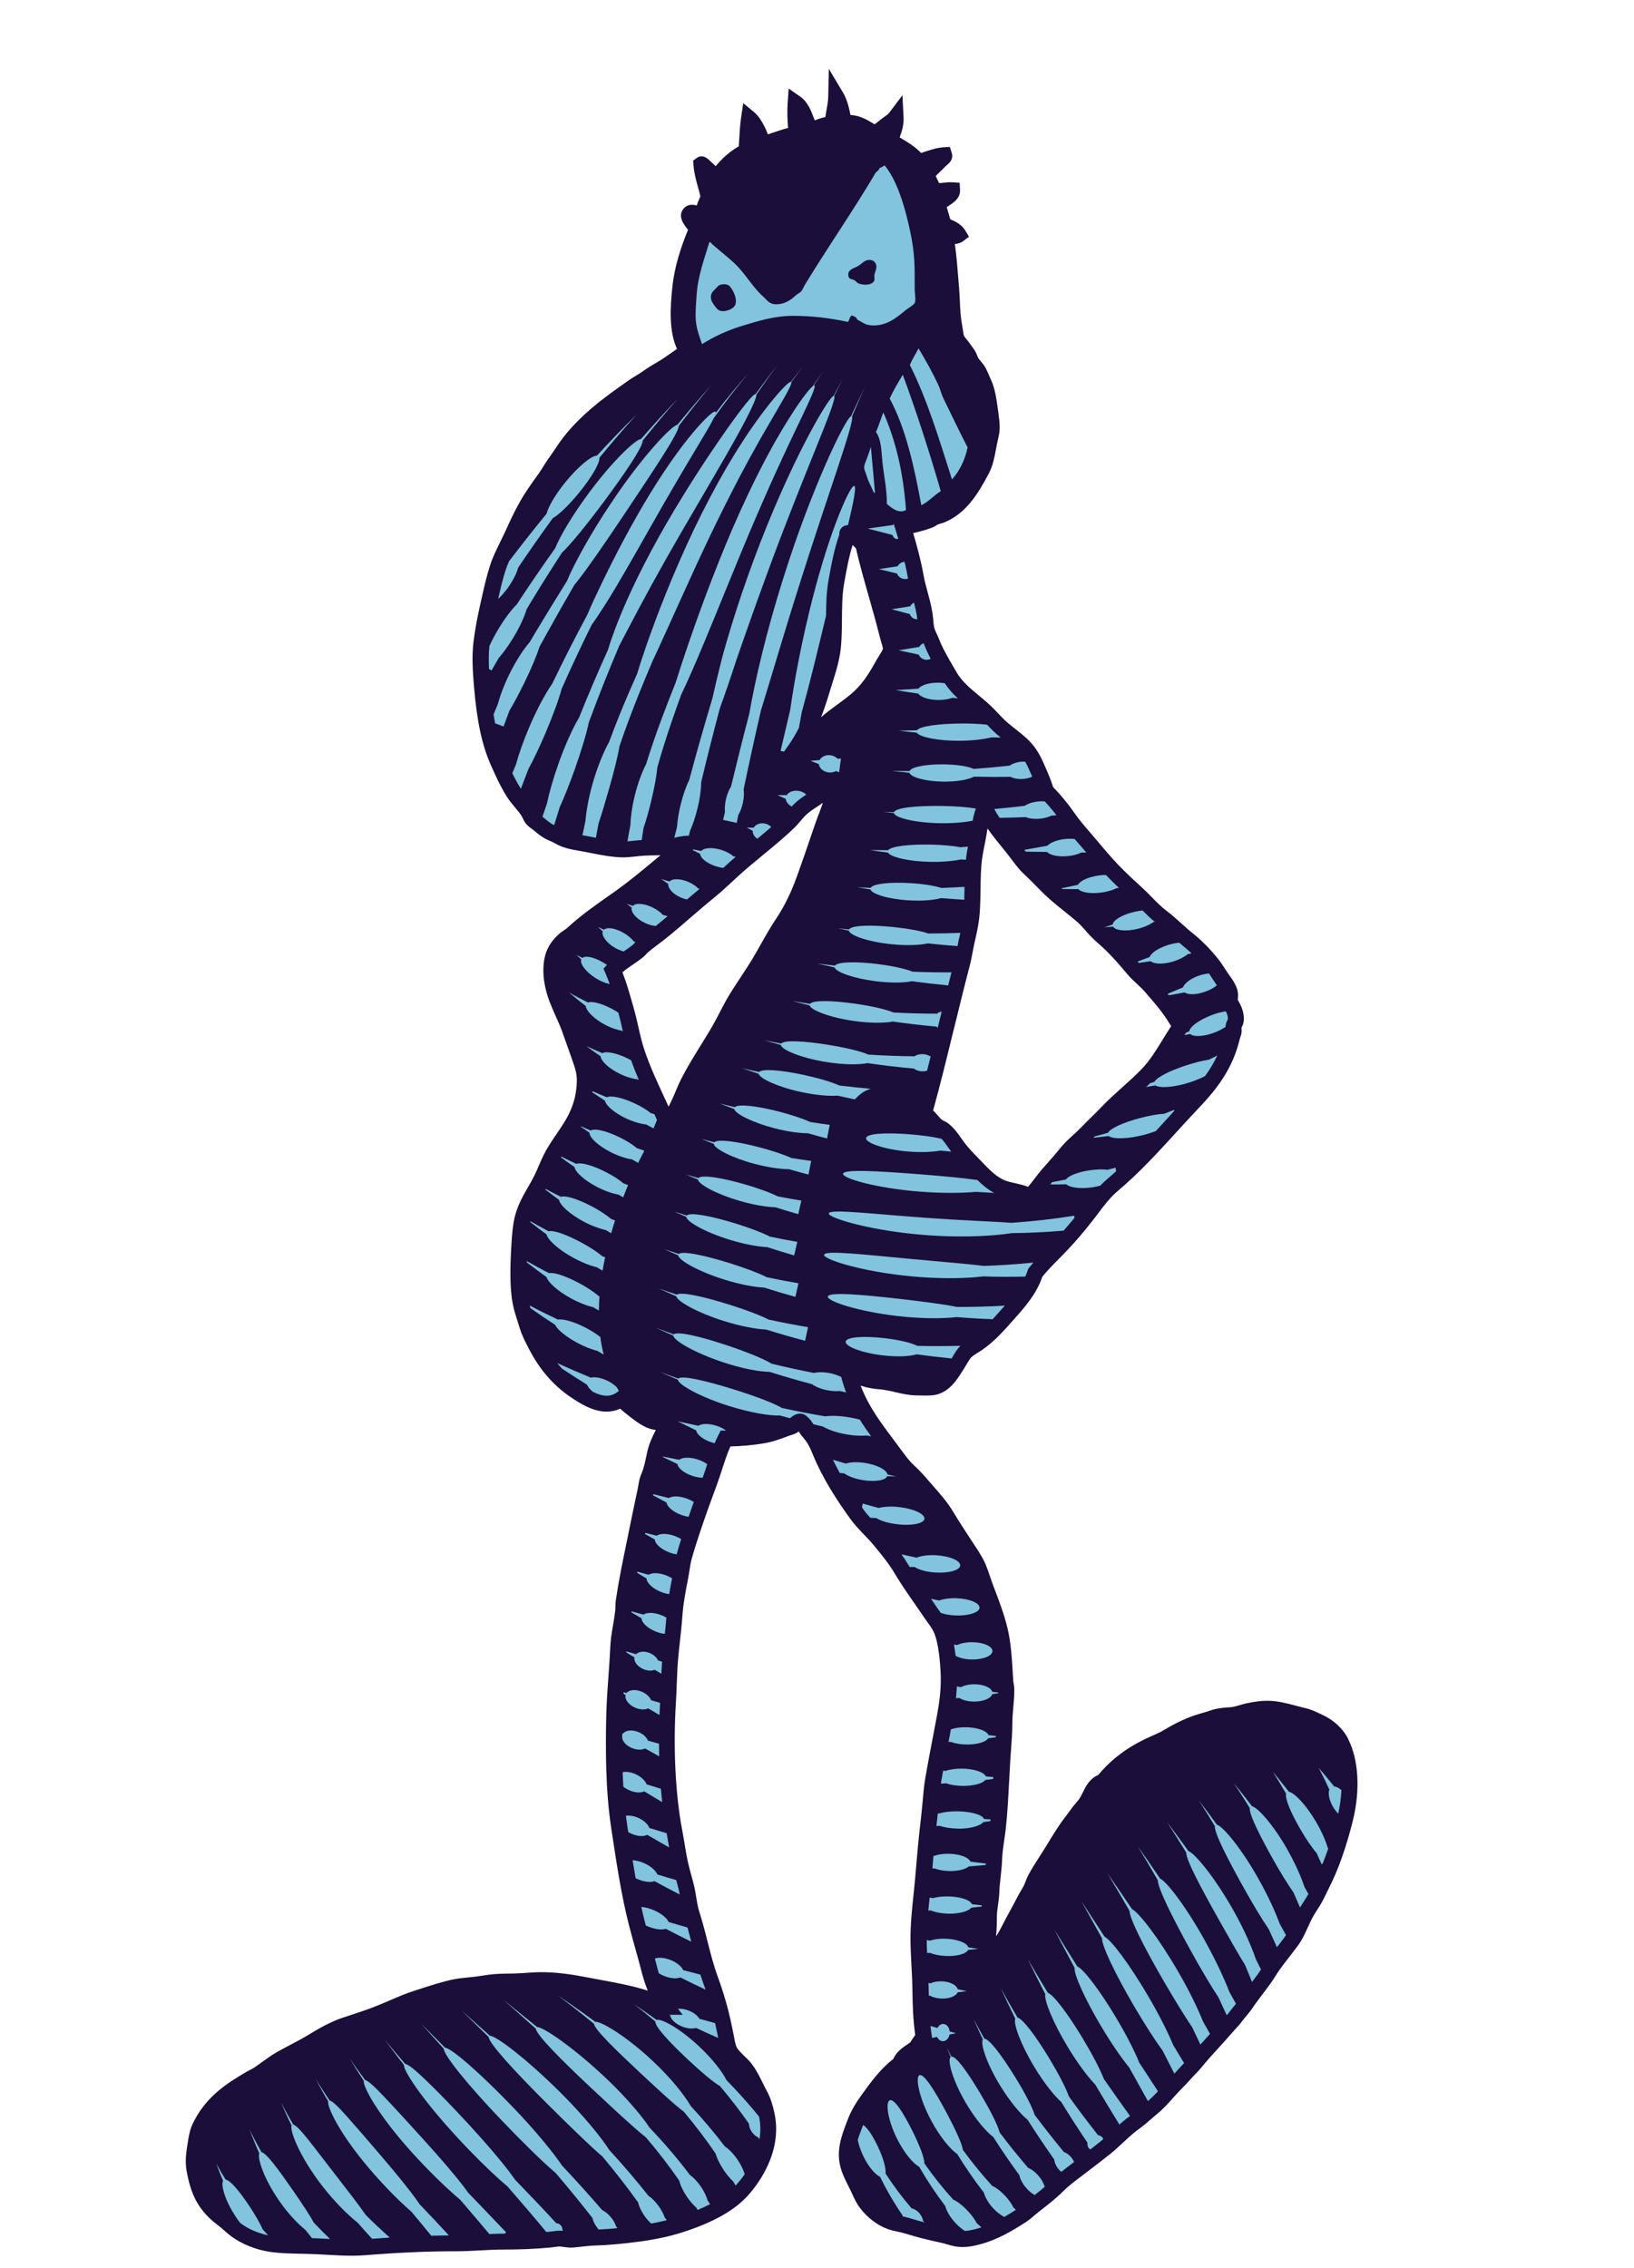 <svg width="511" height="709" viewBox="0 0 511 709" fill="none" xmlns="http://www.w3.org/2000/svg">
<path fill-rule="evenodd" clip-rule="evenodd" d="M290.42 106.961C292.78 111.071 295.54 115.231 297.31 119.901C299.1 124.631 301.66 129.001 303.6 133.571C303.5 129.821 302.67 125.821 302.1 122.741C301.96 121.991 302.05 121.151 301.9 120.431C301.74 119.611 300.92 118.441 300.4 117.381C298.56 113.561 296.67 110.071 293.51 108.121C292.57 107.541 291.5 106.611 290.32 106.651C290.32 106.791 290.36 106.881 290.42 106.971V106.961Z" fill="#82C3DE"/>
<path d="M421.66 543.71C419.97 540.4 417.02 537.67 413.35 536.03C412.95 535.85 412.58 535.68 412.23 535.51C411.06 534.96 409.85 534.38 408.1 533.99C407.22 533.79 406.3 533.54 405.35 533.29C402.62 532.56 399.52 531.73 396.38 531.72C394.17 531.72 392.2 532.03 389.87 532.51C389.13 532.66 388.4 532.88 387.7 533.09C386.67 533.39 385.7 533.68 384.85 533.74C382.68 533.86 380.55 534.04 378.37 534.82C377.57 535.1 376.76 535.33 375.91 535.58C375.04 535.83 374.15 536.09 373.26 536.4C370.11 537.52 367.08 539 363.72 541.03C362.75 541.62 361.67 542.09 360.52 542.59C360.14 542.76 359.77 542.92 359.4 543.09C352.75 546.1 347.67 549.87 343.45 554.93C340.75 556.06 339.56 558.48 338.59 560.45C338.27 561.1 337.97 561.71 337.65 562.22C337.38 562.64 336.98 563.1 336.56 563.59C336.22 563.98 335.88 564.38 335.57 564.78C335.24 565.21 334.93 565.64 334.62 566.07C334.25 566.59 333.88 567.1 333.5 567.58C331.37 570.27 329.6 573.17 327.89 575.97C327.1 577.27 326.3 578.57 325.47 579.86L325.19 580.29C323.96 582.2 322.69 584.17 321.58 586.24C321.21 586.94 320.94 587.64 320.7 588.27C320.5 588.8 320.31 589.3 320.09 589.71C319.82 590.21 319.54 590.68 319.26 591.15C318.92 591.72 318.59 592.29 318.28 592.88L317.48 594.39C316.61 596.03 315.72 597.73 314.81 599.35C314.4 600.09 314.01 600.85 313.62 601.62C312.93 602.96 312.29 604.24 311.51 605.33C311.51 605.28 311.51 605.23 311.52 605.17C311.59 604.27 311.66 603.36 311.7 602.46C311.73 601.78 311.74 601.1 311.74 600.42C311.75 599.28 311.76 598.19 311.88 597.19C311.95 596.65 312.02 596.11 312.1 595.58C312.27 594.38 312.45 593.13 312.5 591.82C312.56 590.16 312.74 588.51 312.93 586.77C313.13 585 313.33 583.17 313.39 581.31C313.46 579.3 313.77 577.2 314.07 575.17C314.26 573.9 314.45 572.59 314.58 571.29C315.08 566.58 315.32 561.89 315.58 556.93C315.7 554.55 315.83 552.15 315.98 549.73C316.04 548.83 316.11 547.93 316.18 547.01C316.38 544.31 316.59 541.51 316.59 538.73C316.59 537.1 316.74 535.4 316.89 533.76C317.06 531.82 317.25 529.81 317.19 527.82C317.17 527.16 317.07 526.65 316.98 526.25C316.93 526 316.89 525.82 316.88 525.64L316.78 523.95C316.45 518.43 316.17 513.66 315.12 509.23C314.06 504.76 312.58 500.89 311.02 496.79L310.63 495.77C310.26 494.8 309.94 493.85 309.62 492.91C309.22 491.72 308.8 490.48 308.31 489.28C307.47 487.23 306.32 485.47 305.2 483.76L303.5 481.16C301.74 478.47 299.93 475.7 298.15 472.74C296.29 469.64 294.02 467.07 291.82 464.57C291.28 463.96 290.74 463.35 290.22 462.74C289 461.3 287.51 459.63 285.8 458.08C284.43 456.84 283.22 455.19 282.15 453.74C281.24 452.49 280.31 451.25 279.37 450C275.54 444.91 271.59 439.67 269.15 433.2C270.99 433.82 272.9 434.19 274.95 434.34C276.66 434.47 278.4 434.87 280.08 435.26C282.16 435.74 284.31 436.23 286.5 436.25C286.97 436.25 287.44 436.27 287.9 436.28C290.02 436.33 292.01 436.38 293.65 435.78C297.27 434.47 299.19 431.46 300.88 428.8C301.08 428.48 301.28 428.17 301.49 427.85C301.75 427.44 302.02 427 302.28 426.54C302.79 425.67 303.37 424.69 303.87 424.23C304.36 423.78 305.03 423.37 305.75 422.93C306.17 422.67 306.59 422.41 307 422.14C310.63 419.63 313.27 416.79 316.34 413.32L317.21 412.34C320.61 408.52 324.11 404.58 325.99 399.11C327.59 397.16 329.35 395.37 331.22 393.48C332.1 392.58 332.99 391.69 333.86 390.77C336.4 388.1 339.03 385.01 341.9 381.34C342.44 380.65 342.97 379.94 343.51 379.23C345.34 376.8 347.24 374.29 349.43 372.46C356.24 366.73 362.24 360.16 368.04 353.81C370.3 351.34 372.63 348.78 375 346.29C380.3 340.71 385.51 334.24 387.7 324.83C387.74 324.65 387.81 324.48 387.87 324.31C388.01 323.91 388.17 323.47 388.24 322.94C388.32 322.4 388.28 321.88 388.26 321.51C388.26 321.45 388.26 321.38 388.25 321.32C388.28 321.26 388.31 321.21 388.33 321.15C388.55 320.71 388.88 320.05 388.96 319.09C389.17 316.34 388.06 314.33 387.16 312.71C387.12 312.65 387.09 312.58 387.05 312.52C387.69 309.42 385.87 306.89 384.62 305.14C384.45 304.9 384.28 304.67 384.12 304.44C383.74 303.89 383.39 303.34 383.05 302.82C382.36 301.75 381.7 300.75 380.91 299.76C378.41 296.65 375.68 293.9 373.02 291.79C371.79 290.82 370.57 289.72 369.4 288.66C367.96 287.36 366.48 286.01 364.88 284.82C363.23 283.58 361.77 282.09 360.23 280.52C359.28 279.55 358.3 278.55 357.28 277.62C354.88 275.42 352.15 272.94 349.71 270.38C347.33 267.87 345.14 265.28 342.72 262.39C342.1 261.65 341.47 260.92 340.83 260.18C339.11 258.19 337.49 256.31 336.07 254.26C334.06 251.36 331.86 248.67 329.34 246.07C328.59 243.63 327.56 241.31 326.57 239.07L326.21 238.26C324.84 235.16 323.27 232.89 321.13 230.91C319.93 229.8 318.67 228.81 317.46 227.85C316.66 227.21 315.85 226.58 315.07 225.91C314.07 225.06 313.14 224.07 312.14 223.02C311.35 222.19 310.53 221.32 309.66 220.51C308.51 219.43 307.29 218.42 306.12 217.45C303.38 215.18 300.8 213.04 299.13 210.15C298.82 209.6 298.49 209.05 298.16 208.49C296.49 205.62 294.76 202.65 293.6 199.66C293.4 199.14 293.16 198.61 292.91 198.09C292.56 197.34 292.23 196.63 292.12 196.06C291.98 195.41 291.92 194.69 291.86 193.92C291.81 193.26 291.75 192.57 291.64 191.87C291.26 189.42 290.66 187.21 290.08 185.07C289.6 183.3 289.15 181.64 288.84 179.92C287.98 175.14 286.73 170.52 285.57 166.66C287.69 166.18 289.71 165.66 291.6 164.91C292.14 164.7 292.57 164.42 292.91 164.2C293.09 164.08 293.27 163.97 293.34 163.94C293.5 163.87 293.75 163.81 294.02 163.73C294.41 163.63 294.85 163.51 295.31 163.32C302.19 160.51 305.97 154.2 309.26 147.97C310.51 145.59 311 142.98 311.47 140.45C311.57 139.9 311.68 139.34 311.79 138.79C311.87 138.38 311.96 137.99 312.05 137.6C312.33 136.39 312.62 135.15 312.63 133.69C312.64 132.16 312.44 130.67 312.24 129.23L312.11 128.28C311.6 124.44 311.11 121.29 309.9 118.71C309.71 118.31 309.53 117.89 309.35 117.46C308.98 116.59 308.6 115.7 308.1 114.82C307.7 114.13 307.22 113.56 306.8 113.05C306.41 112.58 306.07 112.17 305.85 111.76C305.74 111.56 305.66 111.34 305.58 111.13C305.41 110.7 305.2 110.17 304.87 109.63C304.64 109.25 304.38 108.9 304.11 108.55C303.95 108.34 303.79 108.13 303.64 107.89C303.34 107.42 302.95 106.95 302.55 106.44C302.2 106 301.6 105.26 301.48 105C301.33 104.61 301.24 103.93 301.14 103.26C301.07 102.74 300.99 102.21 300.89 101.7C300.42 99.38 300.3 96.89 300.18 94.25C300.12 92.87 300.05 91.45 299.93 90L299.71 87.3C299.4 83.44 299.11 79.75 298.61 76.3C299.46 76.21 300.41 76 301.25 75.36L303.03 74L301.87 72.08C300.71 70.17 298.84 69.25 297.18 68.56C296.8 67.3 296.43 66.01 296.07 64.75C296.48 64.5 296.91 64.22 297.32 63.92L297.59 63.73C298.49 63.09 300.35 61.77 300.23 59.36L300.12 57.14L297.9 56.99C296.82 56.92 295.64 57.05 294.4 57.19C294.17 57.22 293.94 57.24 293.71 57.27C293.61 57.08 293.52 56.89 293.42 56.7C293.12 56.11 292.84 55.57 292.63 55.02C292.67 54.98 292.7 54.95 292.73 54.92L293.81 53.86C294.54 53.15 295.26 52.46 295.9 51.79C295.95 51.75 296.01 51.7 296.07 51.66C297.55 50.52 298.08 49.22 297.63 47.79L297.05 45.94L295.11 46.05C292.96 46.17 290.4 47.02 288.06 47.83C286.09 45.77 283.68 44.34 281.34 42.95C282.02 41.14 282.69 39.1 282.57 36.64L282.22 29.76L278.08 35.27C277.76 35.69 277.17 36.11 276.54 36.55C276.12 36.85 275.7 37.14 275.31 37.46L274.82 37.86C274.38 38.22 273.94 38.58 273.54 38.87C273.28 38.72 273.01 38.56 272.74 38.4C271.03 37.38 268.97 36.15 265.97 35.94C265.48 33.45 264.85 31 263.65 28.98L259.21 21.53L259.01 30.2C258.98 31.64 258.72 33.1 258.44 34.64C258.32 35.28 258.21 35.94 258.1 36.62C256.91 36.82 255.88 37.22 254.92 37.58C254.88 37.6 254.83 37.61 254.79 37.63C254.68 37.35 254.57 37.06 254.46 36.77C253.58 34.46 252.58 31.83 250.26 30.21L246.64 27.68L246.33 32.08C246.14 34.8 246.25 37.52 246.45 40C244.68 40.47 243.03 41.03 241.41 41.57C240.98 41.71 240.56 41.86 240.13 42C239.82 41.17 239.49 40.32 239.06 39.52C238.22 37.92 237.28 36.26 235.84 35.07L232.43 32.25L231.78 36.63C231.43 38.96 231.27 41.8 231.11 44.55C231.09 44.95 231.06 45.35 231.04 45.75C227.99 47.47 225.65 49.76 223.81 51.95C223.26 51.41 222.69 50.87 222.1 50.37C222.03 50.31 221.96 50.24 221.89 50.16C220.07 48.28 218.6 48.87 217.88 49.4L216.77 50.21L216.87 51.58C217.04 54.02 217.67 56.33 218.29 58.55C218.57 59.55 218.83 60.5 219.03 61.39C218.92 61.7 218.7 62.18 218.58 62.47C218.38 62.92 218.2 63.32 218.08 63.69C218.02 63.88 217.96 64.07 217.91 64.26C216.6 63.87 214.93 63.78 213.71 65.31C211.79 67.73 214.04 70.46 215.12 71.77C215.14 71.79 215.15 71.81 215.17 71.83C213.02 77.14 211.01 82.96 210.29 89.52C209.55 96.25 209.19 103.67 211.72 109.08C211.08 109.51 210.46 109.95 209.84 110.39C208.35 111.44 206.94 112.44 205.44 113.29C203.7 114.28 202.27 115.19 200.91 116.17C200.27 116.63 199.58 117.05 198.84 117.49C198.12 117.92 197.37 118.37 196.65 118.88C189.25 124.07 180.05 130.53 174.02 139.75C173.39 140.71 172.72 141.68 172.04 142.64L171.16 143.9C170.7 144.56 170.28 145.24 169.86 145.92C169.37 146.71 168.91 147.45 168.4 148.16C166.41 150.91 164.35 153.75 162.56 156.92C160.89 159.88 159.5 162.9 158.03 166.11L157.77 166.68C157.33 167.63 156.87 168.57 156.4 169.51C155.28 171.79 154.11 174.14 153.27 176.73C152.25 179.86 151.51 183.11 150.73 186.56L150.31 188.41C149.24 193.11 148.52 197.03 148.07 200.76C147.52 205.3 147.84 210.06 148.26 214.95C149.19 225.77 150.77 233.06 153.56 239.32C154.94 242.41 156.5 245.92 158.53 249.11C159.27 250.28 160.18 251.38 161.06 252.43C161.85 253.38 162.59 254.27 163.13 255.11C163.25 255.3 163.36 255.54 163.49 255.82C163.75 256.38 164.08 257.08 164.68 257.75C165.21 258.34 165.81 258.77 166.33 259.15C166.56 259.32 166.8 259.49 167.01 259.67C168.63 261.03 170.04 262.15 172.3 263.03C172.65 263.16 173.05 263.39 173.47 263.62C173.86 263.83 174.25 264.04 174.64 264.23C176.72 265.21 178.75 265.6 181.19 266.01C182.39 266.21 183.61 266.45 184.85 266.7C187.93 267.31 191.12 267.95 194.5 268.04C195.97 268.08 197.36 267.92 198.71 267.77C199.62 267.67 200.49 267.57 201.39 267.52C202.7 267.45 204.02 267.42 205.34 267.4C205.75 267.4 206.16 267.38 206.56 267.37C206.23 267.65 205.9 267.92 205.57 268.2C201.12 271.91 196.52 275.75 191.64 279.18L190.78 279.78C186.44 282.82 181.52 286.27 177.5 290.01C177.19 290.3 176.78 290.57 176.35 290.86C175.84 291.21 175.26 291.6 174.72 292.09C172.24 294.33 170.78 296.86 170.24 299.81C169.32 304.88 170.61 309.85 171.86 313.14C172.44 314.67 173.12 316.18 173.77 317.64C174.57 319.43 175.33 321.13 175.93 322.84C176.44 324.31 176.96 325.77 177.49 327.24C178.17 329.15 178.86 331.07 179.52 333.03C180.06 334.63 180.42 336.08 180.39 337.96C180.25 345.47 177.18 349.96 173.93 354.72L173.74 355C172.48 356.85 171.15 358.83 170.08 360.97C169.49 362.14 168.98 363.34 168.48 364.5C168.04 365.52 167.63 366.48 167.17 367.41C166.55 368.67 165.87 369.87 165.14 371.13C163.54 373.9 161.89 376.77 160.99 380.43C160.33 383.12 160.11 386.16 159.92 389.29C159.58 395.11 159.32 402.46 160.37 407.7C160.76 409.68 161.35 411.51 161.92 413.28C162.12 413.91 162.33 414.55 162.52 415.19C163.25 417.6 164.41 419.8 165.53 421.93L165.6 422.06C169.16 428.81 173.59 433.72 179.55 437.52C182.47 439.38 188.23 443.04 193.9 440.41C194.93 441.32 196.03 442.17 197.18 443.06L197.74 443.49C199.92 445.16 202.47 446.87 205.11 447.05C204.05 449.08 202.98 451.34 202.41 453.92L202.19 454.97C201.86 456.54 201.55 458.01 201.08 459.46C200.97 459.81 200.83 460.15 200.69 460.49C200.47 461.04 200.22 461.66 200.04 462.33C199.85 463.04 199.74 463.72 199.63 464.37C199.56 464.77 199.5 465.18 199.41 465.6L199.22 466.49C198.42 470.25 197.59 474.13 196.81 478.04C196.51 479.55 196.19 481.09 195.87 482.64C194.68 488.41 193.45 494.38 192.59 500.27C192.48 501.03 192.46 501.75 192.45 502.39C192.44 502.83 192.43 503.27 192.38 503.71C192.23 505.11 191.98 506.51 191.73 508C191.54 509.11 191.35 510.22 191.19 511.34C190.92 513.28 190.82 515.23 190.73 517.12C190.69 518.01 190.64 518.9 190.58 519.8C190.5 520.88 190.42 521.96 190.35 523.05C190.02 527.54 189.68 532.18 189.58 536.86C189.37 546.77 189.35 559.64 191.11 571.27L191.39 573.14C192.84 582.71 194.33 592.6 196.65 601.7C197.27 604.12 197.94 606.52 198.59 608.85C199.25 611.22 199.88 613.45 200.45 615.69C200.96 617.71 201.62 620.02 202.57 622.34C197.88 620.85 192.78 619.9 187.78 618.98C186.57 618.76 185.37 618.53 184.18 618.3C179.84 617.46 175.13 616.67 170.19 616.58C168.22 616.53 166.29 616.67 164.42 616.8L163.06 616.89C161.79 616.98 160.5 617 159.13 617.02C158 617.04 156.87 617.05 155.73 617.11C153.91 617.19 152.14 617.46 150.43 617.72C149.86 617.81 149.28 617.89 148.72 617.97C147.88 618.08 147.05 618.16 146.22 618.24C144.76 618.38 143.25 618.53 141.76 618.84C138.32 619.56 135.05 620.62 131.89 621.64C131.13 621.89 130.38 622.13 129.63 622.37C126.8 623.27 124.18 624.41 121.64 625.51C120.58 625.97 119.52 626.43 118.46 626.86C115.28 628.16 111.87 629.27 108.58 630.35L107.22 630.79C103.3 632.09 99.59 634.26 96.42 636.19C94.6 637.3 92.65 638.32 90.77 639.31C89.36 640.05 87.9 640.82 86.5 641.62C84.9 642.54 83.34 643.67 81.83 644.76C81.02 645.35 80.23 645.92 79.44 646.45C79.12 646.67 78.7 646.88 78.25 647.11C77.87 647.3 77.48 647.5 77.09 647.72C70.44 651.61 64.14 655.79 60.22 664.06C59.3 665.99 58.96 668.24 58.63 670.42L58.51 671.17C58.07 673.96 57.9 676.25 58.42 679.06C59.42 684.49 60.95 688.16 63.53 691.32C64.79 692.88 66.29 694.3 67.99 695.56C68.64 696.04 69.29 696.61 69.97 697.21C70.69 697.84 71.43 698.5 72.27 699.12C75.53 701.55 79.94 703.34 84.38 704.01C87.46 704.47 90.7 704.54 94.13 704.61C95.76 704.65 97.45 704.68 99.11 704.76C100.1 704.81 101.09 704.86 102.08 704.92C104.67 705.07 107.33 705.22 109.95 705.22C111.35 705.22 112.74 705.18 114.11 705.07C125 704.21 133.79 703.83 142.54 703.83C145.15 703.83 147.74 703.7 150.25 703.56C152.58 703.43 155 703.3 157.35 703.3C162.74 703.3 167.59 703.09 172.18 702.66C172.57 702.62 172.97 702.56 173.36 702.51C174.06 702.41 174.72 702.31 175.24 702.35C175.62 702.38 175.99 702.43 176.36 702.49C177.16 702.61 178.07 702.74 179.11 702.67C180.07 702.6 181.03 702.49 181.99 702.38C183.42 702.22 184.77 702.07 186.07 702.04C190.14 701.93 194.8 701.51 200.33 700.76C205.14 700.1 209.51 699.15 213.34 697.93C223.28 694.74 229.91 690.96 234.22 686.04C237.48 682.32 244.78 672.4 242.17 660.51C241.58 657.8 240.85 655.66 239.93 653.96C239.44 653.07 239 652.16 238.56 651.27C237.23 648.57 235.86 645.78 233.58 643.57L233.19 643.2C232.35 642.39 230.78 640.9 230.39 640.07C230.01 639.27 229.74 637.86 229.49 636.5C229.4 635.99 229.3 635.48 229.19 634.97C228.79 633.05 228.34 630.88 227.87 628.99C227 625.5 225.8 621.63 224.4 617.8C223.13 614.31 222.18 610.61 221.19 606.69C220.73 604.88 220.27 603.07 219.77 601.28C219.56 600.53 219.33 599.79 219.11 599.06C218.76 597.93 218.43 596.87 218.21 595.84C218.02 594.94 217.87 594.04 217.73 593.14C217.55 592.04 217.36 590.91 217.11 589.79C216.82 588.54 216.49 587.33 216.16 586.16C215.97 585.46 215.78 584.77 215.59 584.05C214.94 581.57 214.51 579 214.06 576.27C213.83 574.88 213.6 573.49 213.33 572.11C211.22 561.01 210.5 546.51 211.37 532.34C211.49 530.4 211.57 528.43 211.64 526.53C211.74 523.91 211.84 521.2 212.07 518.62C212.24 516.72 212.45 514.83 212.65 512.96C212.92 510.52 213.2 508 213.37 505.54C213.68 501.19 214.5 497.02 215.22 493.34C215.38 492.52 215.51 491.7 215.63 490.89C215.81 489.69 215.99 488.56 216.27 487.53C217.8 482.03 219.69 476.68 221.51 471.5C222.01 470.08 222.54 468.67 223.06 467.26C223.83 465.2 224.62 463.06 225.32 460.92L225.78 459.51C226.61 456.95 227.39 454.51 228.42 452.21C231.92 452.14 235.49 451.81 238.83 451.25C241.64 450.79 244.22 449.84 246.6 448.92C246.84 448.83 247.08 448.76 247.31 448.69C247.83 448.53 248.42 448.36 248.97 448.06C249.27 447.9 249.55 447.71 249.79 447.53C249.85 447.62 249.91 447.7 249.96 447.78C250.5 448.67 251.03 449.29 251.46 449.79C251.59 449.95 251.72 450.09 251.84 450.25C252.89 451.58 253.61 453.31 254.18 454.71C257.48 462.66 261.93 469.31 265.85 474.76C267.22 476.67 268.76 478.27 270.25 479.82C271.31 480.92 272.31 481.96 273.24 483.1L273.75 483.72C275.82 486.24 277.96 488.84 279.61 491.63C281.61 494.98 283.91 498.3 286.13 501.5C287.1 502.9 288.06 504.27 288.97 505.63C289.32 506.14 289.68 506.65 290.05 507.16C290.75 508.12 291.42 509.03 291.9 510C293.56 513.28 293.99 520.05 294.13 522.28C294.46 527.47 293.78 532.17 293.07 536.08C292.57 538.82 292.05 541.52 291.53 544.21C290.79 548.03 290.03 551.97 289.37 555.88C288.98 558.2 288.78 560.42 288.58 562.77L288.55 563.11C288.34 565.48 288.07 567.91 287.8 570.27C287.54 572.6 287.27 575.01 287.05 577.41C286.89 579.15 286.74 580.9 286.59 582.66C286.34 585.65 286.08 588.74 285.75 591.78C285.17 597.1 284.69 601.91 284.74 606.9C284.77 609.47 284.91 612.05 285.04 614.55C285.17 617.01 285.31 619.56 285.34 622.05C285.38 626.33 285.52 631.32 286.22 636.23L286.11 636.38C285.64 637.04 285.15 637.71 284.7 638.48C284.36 638.75 283.97 639.01 283.57 639.28C282.11 640.28 280.33 641.49 279.36 643.71C275.15 646.99 272.14 651.2 269.22 655.28C267.81 657.26 266.2 659.72 265.01 662.91L264.6 664.01C263.2 667.72 261.45 672.33 262.85 677.57C263.41 679.66 264.43 681.69 265.33 683.47C265.67 684.14 266 684.8 266.29 685.43L266.42 685.71C267.23 687.48 267.87 688.88 268.96 690.31C271.28 693.39 274.6 695.88 277.85 696.97C278.79 697.29 279.76 697.5 280.69 697.7C281.54 697.88 282.41 698.07 283.28 698.34C286.23 699.28 289.9 700.22 294.19 701.14C294.86 701.29 295.48 701.47 296.14 701.66C297.3 702 298.5 702.35 299.92 702.46C302.38 702.66 304.56 702.18 306.56 701.64C312.14 700.14 316.67 697.39 320.85 694.69C321.84 694.05 322.68 693.32 323.5 692.62C323.93 692.24 324.37 691.87 324.83 691.51L325.68 690.85C327.95 689.08 330.3 687.26 332.45 685.1C334.13 683.43 335.95 682.06 337.87 680.61C338.48 680.15 339.1 679.69 339.71 679.21C340.58 678.54 341.45 677.87 342.32 677.21C343.98 675.94 345.69 674.63 347.34 673.29C348.72 672.18 350 670.98 351.24 669.83C352.36 668.78 353.43 667.79 354.55 666.86C355.12 666.39 355.69 665.97 356.26 665.54C356.95 665.02 357.66 664.49 358.37 663.89C358.86 663.48 359.35 663.06 359.83 662.63C360.56 662 361.29 661.36 362.03 660.76C363.78 659.31 365.29 657.64 366.74 656.01C367.46 655.21 368.17 654.41 368.93 653.63L369.63 652.91C370.52 652 371.44 651.06 372.3 650.07C372.73 649.58 373.19 649.11 373.65 648.63C374.32 647.94 375.02 647.22 375.67 646.42C377.44 644.24 379.35 642.15 381.19 640.13C382.52 638.67 383.89 637.17 385.21 635.63C385.57 635.22 385.94 634.81 386.32 634.4C387.08 633.58 387.86 632.73 388.54 631.79C388.91 631.27 389.34 630.76 389.8 630.22C390.4 629.51 391.03 628.76 391.59 627.93C392.68 626.29 393.87 624.74 395.01 623.23C395.79 622.2 396.57 621.17 397.33 620.12C397.87 619.38 398.34 618.62 398.8 617.89C399.22 617.22 399.61 616.6 400.04 616C401.06 614.57 402.12 613.2 403.24 611.75C404.13 610.59 405.03 609.44 405.91 608.25C407.19 606.51 408.1 604.52 408.98 602.59C409.56 601.31 410.12 600.1 410.77 598.96C411.13 598.32 411.53 597.7 411.96 597.04C412.43 596.31 412.92 595.55 413.37 594.74C413.92 593.75 414.4 592.75 414.86 591.78C415.14 591.19 415.42 590.6 415.71 590.04C418.58 584.39 421.06 577.35 423.1 569.1C425.44 559.6 424.88 550.11 421.6 543.7L421.66 543.71ZM298.26 321.92C299.86 315.38 301.51 308.61 303.22 302.09C303.62 300.58 303.91 299.02 304.2 297.52C304.42 296.33 304.66 295.1 304.94 293.94C305.77 290.45 306.23 287.76 306.4 285.22C306.57 282.73 306.61 280.28 306.64 277.91C306.69 274.48 306.73 271.24 307.18 268.15C307.36 266.87 307.63 265.55 307.89 264.27C308.13 263.07 308.38 261.84 308.57 260.6V260.55C308.66 260.03 308.74 259.52 308.82 259.02C310.19 260.98 311.68 262.81 313.14 264.61C314.16 265.87 315.21 267.16 316.18 268.46L316.52 268.91C317.64 270.41 318.8 271.95 320.19 273.22C321.43 274.35 322.67 275.61 323.86 276.83C325.31 278.31 326.81 279.84 328.41 281.24C329.85 282.51 331.34 283.7 332.78 284.85C334.32 286.08 335.77 287.24 337.19 288.5C337.94 289.17 338.64 289.98 339.39 290.83C339.9 291.42 340.41 292 340.94 292.55C341.84 293.5 342.8 294.36 343.73 295.19C344.23 295.64 344.74 296.09 345.24 296.56C347.86 299.02 350.13 301.69 352.52 304.52L352.73 304.77C353.62 305.82 354.59 306.71 355.52 307.56C356.01 308 356.49 308.45 356.96 308.92C357.78 309.74 358.59 310.7 359.37 311.62C359.8 312.12 360.22 312.62 360.63 313.09C362.76 315.53 364.57 318.01 366.25 320.82C365.31 322.24 364.43 323.68 363.57 325.08C361.57 328.35 359.68 331.43 357.21 334.03C355.22 336.13 353.01 338.11 350.88 340.02C348.69 341.98 346.43 344.01 344.33 346.23C343.34 347.27 342.33 348.25 341.27 349.3C340.21 350.34 339.11 351.41 338.04 352.54C337.27 353.35 336.44 354.11 335.56 354.9C334.22 356.12 332.84 357.37 331.61 358.91C330.19 360.68 328.63 362.45 327.12 364.15L325.88 365.55C325.08 366.46 324.35 367.42 323.65 368.35C322.93 369.3 322.24 370.21 321.5 371.04C320.06 370.49 318.63 370.17 317.33 369.88C315.94 369.57 314.62 369.27 313.61 368.75C311.14 367.5 309.27 365.55 307.3 363.48C306.81 362.96 306.31 362.44 305.8 361.93C304.25 360.34 302.65 358.7 301.42 357C301.15 356.63 300.89 356.26 300.64 355.9C299.5 354.28 298.32 352.61 296.54 351.23C296.05 350.85 295.56 350.61 295.16 350.42C294.89 350.29 294.67 350.18 294.51 350.06C294.17 349.8 293.78 349.34 293.37 348.86C292.93 348.33 292.42 347.73 291.81 347.19C294.08 339.01 296.19 330.33 298.24 321.93L298.26 321.92ZM256.01 254.57C255.46 256.09 254.91 257.59 254.4 259.1C252.35 265.18 250.75 269.77 249.23 273.99C247.41 279.04 245.28 283.38 242.92 286.9C241.09 289.63 239.48 292.48 237.92 295.24C237.1 296.69 236.29 298.14 235.45 299.54C234.24 301.56 232.91 303.57 231.63 305.52C230.3 307.53 228.93 309.6 227.67 311.73C226.77 313.24 225.97 314.8 225.19 316.31C224.84 317 224.48 317.68 224.12 318.37C222.58 321.27 220.86 324.04 219.05 326.96C216.99 330.28 214.86 333.72 213.02 337.34C212.39 338.59 211.85 339.86 211.33 341.1C210.86 342.22 210.42 343.28 209.91 344.31C209.63 344.88 209.35 345.44 209.09 345.99C208.61 344.94 208.13 343.9 207.65 342.87C205.48 338.18 203.23 333.34 201.54 328.31C200.75 325.97 200.2 323.56 199.62 321C199.19 319.09 198.74 317.12 198.18 315.17L197.73 313.58C196.82 310.39 195.89 307.12 194.65 303.97C195.65 303.12 196.76 302.36 197.92 301.57C198.91 300.89 199.94 300.19 200.91 299.42C201.4 299.04 201.78 298.62 202.12 298.26C202.33 298.04 202.52 297.82 202.7 297.68C203.66 296.86 204.7 296.08 205.79 295.26C206.64 294.62 207.5 293.98 208.33 293.31C210.93 291.22 213.48 289.02 215.94 286.89C218.25 284.89 220.63 282.83 223.02 280.9C225.3 279.06 227.44 277.07 229.52 275.14L230.35 274.37C232.97 271.93 235.85 269.57 238.62 267.29C241.95 264.56 245.39 261.73 248.56 258.65C249.25 257.98 249.84 257.28 250.41 256.6C250.88 256.04 251.32 255.51 251.79 255.04C252.8 254.02 254.11 253.15 255.49 252.24C256.05 251.87 256.61 251.5 257.14 251.12C257.21 251.07 257.27 251.03 257.34 250.98C256.92 252.19 256.48 253.39 256.05 254.58L256.01 254.57ZM267.15 216.09C265.54 217.58 263.75 218.89 261.86 220.27C260.25 221.45 258.59 222.67 257.02 224.02C256.94 224.09 256.85 224.16 256.77 224.24C257.7 221.85 258.59 219.23 259.45 216.32C259.74 215.35 260.04 214.39 260.34 213.43C261.13 210.93 261.95 208.35 262.5 205.57C263.23 201.88 263.27 197.7 263.3 193.66C263.33 189.8 263.37 185.81 264 182.28C264.76 178.08 265.48 174.09 266.64 170.39C266.69 170.44 266.74 170.49 266.79 170.54C267.06 170.82 267.35 171.12 267.68 171.43C268.88 176.64 270.32 181.67 271.71 186.55C272.89 190.69 274.11 194.97 275.2 199.38C275.31 199.82 275.46 200.31 275.61 200.82C275.8 201.45 276.12 202.5 276.12 202.81C276.05 203.24 275.33 204.37 274.95 204.97C274.64 205.45 274.36 205.9 274.13 206.31C271.85 210.46 269.88 213.55 267.13 216.09H267.15Z" fill="#1B0E3A"/>
<path fill-rule="evenodd" clip-rule="evenodd" d="M284.53 114.11C289.99 124.91 293.75 137.5 297.71 149.88C299.88 147.53 301.77 143.98 302.6 139.88C300.08 135.04 297.58 129.75 295.02 124.52C294.36 123.18 294.05 121.66 293.42 120.31C291.55 116.3 289.48 112.62 287.33 109.05C287.33 108.99 287.32 108.93 287.23 108.95C286.36 110.69 285.31 112.25 284.53 114.1V114.11Z" fill="#82C3DE"/>
<path fill-rule="evenodd" clip-rule="evenodd" d="M278.24 124.63C283.28 133.97 285.87 145.79 288.12 157.97C290.45 156.81 292.06 154.89 294.21 153.55C290.59 141.06 286.65 128.91 282.33 117.16C280.89 119.57 279.43 121.96 278.23 124.63H278.24Z" fill="#82C3DE"/>
<path fill-rule="evenodd" clip-rule="evenodd" d="M273.94 135.05C275.62 137.48 275.59 140.68 275.94 144.2C276.35 148.36 277.4 153.09 277.34 157.56C278.82 158.76 280.98 160.74 283.33 159.45C282.5 147.67 280.07 137.56 276.24 128.95C275.44 130.95 274.82 133.13 273.94 135.05Z" fill="#82C3DE"/>
<path fill-rule="evenodd" clip-rule="evenodd" d="M271.25 142.941C270.91 143.951 270.2 145.271 270.25 146.301C270.28 146.881 270.74 147.781 270.95 148.511C271.42 150.161 272 151.291 272.65 152.611C272.94 153.211 273.19 154.231 273.64 154.091C273.21 149.281 272.8 144.451 272.34 139.681C272.05 140.751 271.64 141.771 271.24 142.941H271.25Z" fill="#82C3DE"/>
<path fill-rule="evenodd" clip-rule="evenodd" d="M275.14 52.48C274.85 53.06 274.5 53.56 273.94 53.84C267.19 65.3 258.9 77.24 251.88 88.76C251.37 89.59 250.97 90.66 250.48 91.18C250.12 91.57 249.39 91.86 248.88 92.33C247.54 93.6 245.79 94.82 243.69 95.07C240.66 95.42 240.2 94.1 238.7 92.76C235.22 89.64 233.16 85.59 229.72 82.35C227.45 80.21 224.96 78.32 222.73 76.35C222.49 76.14 222.26 75.6 221.83 75.72C220.4 80.56 218.23 86.22 217.84 92.33C217.7 94.47 217.51 96.81 217.54 98.96C217.59 102.44 218.65 104.85 219.54 107.59C223.17 105.29 227.52 103.25 232.32 101.8C237.1 100.36 242.11 98.78 247.79 98.75C253.83 98.71 259.6 99.45 265.17 100.64C265.7 100.08 265.65 98.9 266.47 98.64C267.2 98.96 267.93 99.17 268.07 99.9C269.4 100.56 270.39 101.51 272.16 101.69C277.12 102.2 280.47 99.21 283.25 96.95C284.1 96.27 285.94 95.27 286.15 94.54C286.42 93.56 286.05 91.43 286.05 90.23V85.71C286.05 79.21 285.27 75.08 284.15 70.14C282.61 63.38 280.25 56.12 276.76 51.84C276.66 51.84 276.64 51.76 276.56 51.74C276.1 51.99 275.76 52.37 275.17 52.47L275.14 52.48Z" fill="#82C3DE"/>
<path fill-rule="evenodd" clip-rule="evenodd" d="M271.45 81.29C272.78 81.04 273.86 81.8 274.05 83.081C274.2 84.121 273.61 84.871 273.45 86.02C273.37 86.581 273.57 87.221 273.45 87.6C273 89.04 270.52 89.341 268.56 88.65C268.01 88.46 267.75 87.921 267.16 87.6C266.24 87.091 265.6 87.41 265.36 86.441C264.83 84.281 267 83.93 268.15 83.281C269.51 82.52 270.09 81.54 271.45 81.281V81.29Z" fill="#1B0E3A"/>
<path fill-rule="evenodd" clip-rule="evenodd" d="M225.51 88.97C226.4 88.77 227.19 88.82 227.81 89.18C228.95 89.85 231.05 93.86 229.71 95.7C228.85 96.88 226.08 97.87 224.61 96.86C224.02 96.45 222.6 94.53 222.42 93.7C222.02 91.93 222.8 91.2 223.81 90.23C224.53 89.54 224.6 89.18 225.51 88.96V88.97Z" fill="#1B0E3A"/>
<path d="M159.03 183.48C160.56 181.29 161.62 179.11 162.05 177.46C165.56 172.25 169.16 167.1 172.86 162.02C174.84 160.9 177.95 157.89 181.07 154.07C184.96 149.3 187.62 144.81 187.44 143.13C191.23 138.52 195.11 133.98 199.13 129.55C194.87 133.74 190.73 138.04 186.68 142.44C185.01 142.46 180.86 145.78 176.89 150.65C173.67 154.6 171.47 158.43 170.91 160.63C166.91 165.5 163.01 170.45 159.2 175.47C158.79 176.4 158.41 177.34 158.1 178.31C157.19 181.09 156.5 184.09 155.79 187.25C156.85 186.27 157.98 184.99 159.04 183.47L159.03 183.48Z" fill="#82C3DE"/>
<path d="M155.94 205.75C157.38 204.11 159.01 201.88 160.55 199.32C162.56 195.99 164.02 192.81 164.67 190.54C165.3 189.44 165.94 188.35 166.62 187.27C169.59 182.39 172.63 177.56 175.75 172.78C178.64 170.03 183.45 164.09 188.68 157.08C195.6 147.77 200.98 139.8 200.99 137.74C204.58 133.27 208.25 128.86 212.05 124.56C208.09 128.69 204.24 132.93 200.47 137.24C198.53 137.5 191.44 144.33 184.35 153.86C179 161.03 175.09 167.73 173.6 171.43C170.28 176.08 167.04 180.78 163.87 185.53C163.11 186.64 162.38 187.77 161.66 188.91C159.98 190.55 157.91 193.27 155.93 196.54C154.77 198.46 153.8 200.32 153.05 201.98C152.81 204.27 152.81 206.68 152.93 209.17L153.72 209.62L155.94 205.76V205.75Z" fill="#82C3DE"/>
<path d="M98.16 694.92C96.76 692.35 94.37 688.8 91.68 684.89C87.24 678.52 83.45 673.23 81.78 672.84C80.46 670.54 79.22 668.2 78.06 665.8C78.98 668.29 79.99 670.76 81.09 673.18C80.79 673.89 81.05 675.57 81.87 677.87C82.86 680.65 84.7 684.28 87.24 687.96C90.09 692.09 93.18 695.31 95.53 697.17C96.19 698.03 96.88 698.88 97.57 699.73C98.19 699.75 98.81 699.77 99.43 699.8C100.43 699.85 101.44 699.91 102.44 699.96C102.7 699.98 102.96 699.99 103.22 700C101.49 698.35 99.8 696.66 98.17 694.91L98.16 694.92Z" fill="#82C3DE"/>
<path d="M219.23 683.68C218.14 682.06 216.89 680.78 215.76 679.98C211.85 674.78 207.59 669.86 203.13 665.16C202.65 664.45 202.11 663.68 201.48 662.85C198.61 659.03 194.2 654.12 188.92 649.16C183.63 644.2 178.51 640.11 174.63 637.38C171.3 635.05 168.89 633.72 167.96 633.73C164.46 630.89 160.94 628.06 157.44 625.22C160.8 628.22 164.18 631.21 167.54 634.22C167.8 636.23 175.55 644.07 185.23 653.11C190.43 657.99 195.16 662.37 198.69 665.46C199.95 666.56 201.06 667.49 202 668.22C205.71 672.58 209.22 677.1 212.44 681.8C212.76 683.2 213.58 684.95 214.77 686.72C215.73 688.14 216.78 689.35 217.76 690.19C217.9 690.43 218.03 690.67 218.17 690.91C219.56 690.33 220.86 689.73 222.06 689.11C221.79 688.71 221.53 688.3 221.27 687.89C220.91 686.62 220.23 685.15 219.24 683.69L219.23 683.68Z" fill="#82C3DE"/>
<path d="M412.37 552.66C413.55 554.91 414.67 557.19 415.73 559.48C415.25 560.68 415.67 562.78 416.84 564.84C417.34 565.7 417.91 566.44 418.5 567.04C419 564.79 419.37 562.26 419.51 559.66C418.72 558.98 417.92 558.57 417.23 558.52C415.64 556.53 414.02 554.57 412.36 552.66H412.37Z" fill="#82C3DE"/>
<path d="M402.73 578.47C398.37 570.68 393.39 565.12 391.56 564.72C389.71 562.28 387.82 559.87 385.85 557.53C387.59 560.06 389.24 562.65 390.84 565.26C390.61 567.17 393.82 573.61 398.02 581.12C400.37 585.3 402.65 589.03 404.51 591.65C405.21 593.22 405.89 594.79 406.56 596.37C406.96 595.67 407.39 595 407.81 594.35C408.26 593.65 408.69 592.99 409.06 592.33C409.1 592.26 409.13 592.19 409.17 592.12C408.76 591.38 408.35 590.64 407.93 589.9C406.91 586.81 405.13 582.75 402.72 578.46L402.73 578.47Z" fill="#82C3DE"/>
<path d="M393.67 587.59C388.3 577.97 382.44 570.94 380.55 570.46C378.72 567.92 376.86 565.4 374.93 562.93C376.66 565.57 378.31 568.24 379.93 570.93C379.72 572.97 383.75 580.89 388.97 590.23C391.85 595.37 394.6 599.97 396.81 603.21C397.66 605.06 398.5 606.92 399.33 608.77C399.34 608.75 399.36 608.73 399.37 608.72C400.24 607.6 401.11 606.47 401.96 605.32C402.04 605.22 402.1 605.1 402.17 604.99C401.52 603.82 400.87 602.64 400.21 601.47C398.86 597.76 396.61 592.82 393.67 587.59Z" fill="#82C3DE"/>
<path d="M368.48 616.46C362.38 605.93 356.19 597.94 354.03 596.88C351.47 593.1 348.89 589.33 346.29 585.58C348.63 589.5 350.94 593.44 353.23 597.39C353.25 599.81 357.78 608.77 363.81 619.16C367.17 624.94 370.34 630.13 372.83 633.8C373.7 635.59 374.55 637.39 375.4 639.2C376.13 638.39 376.85 637.58 377.57 636.8C377.85 636.5 378.13 636.18 378.41 635.87C377.68 634.58 376.96 633.28 376.22 632C374.55 627.84 371.88 622.31 368.48 616.46Z" fill="#82C3DE"/>
<path d="M343.41 667.56C340.28 663.6 337.24 659.56 334.29 655.45C333.29 652.64 331 648.25 328.11 643.47C323.93 636.59 319.91 631.2 318.2 630.76C316.41 627.72 314.65 624.65 312.97 621.55C314.42 624.76 315.94 627.93 317.5 631.09C316.86 632.67 319.19 639.17 323.49 646.26C326.48 651.21 329.66 655.17 331.89 657.18C334.53 661.49 337.27 665.73 340.1 669.92C340 670.49 340.1 671.07 340.45 671.53C340.6 671.73 340.78 671.88 340.97 672.01C342.08 671.15 343.2 670.29 344.27 669.42C344.53 669.21 344.77 668.99 345.02 668.77C344.96 668.61 344.89 668.46 344.79 668.32C344.46 667.87 343.96 667.62 343.41 667.54V667.56Z" fill="#82C3DE"/>
<path d="M332.7 672.799C329.58 668.999 326.53 665.139 323.58 661.199C322.74 658.559 320.43 654.179 317.48 649.389C313.33 642.689 309.41 637.419 307.84 637.369C306.68 635.329 305.55 633.269 304.46 631.189C305.39 633.349 306.36 635.489 307.37 637.619C306.51 638.919 308.62 645.329 312.89 652.229C315.92 657.149 319.19 660.989 321.37 662.739C324.04 666.939 326.82 671.079 329.69 675.149C329.77 676.039 330.17 677.049 330.87 677.959C331.19 678.369 331.54 678.719 331.91 679.009C332.92 678.189 333.94 677.419 334.94 676.659C335.26 676.419 335.58 676.179 335.9 675.929C335.71 675.499 335.47 675.059 335.15 674.649C334.45 673.739 333.56 673.099 332.71 672.809L332.7 672.799Z" fill="#82C3DE"/>
<path d="M314.47 686.639C313.06 685.099 311.55 683.929 310.29 683.379C307.05 679.819 303.99 676.089 301.15 672.179C300.72 669.829 298.6 665.379 295.95 660.389C292.32 653.629 288.97 648.24 287.56 648.78C286.18 649.3 287.38 655.839 291.19 662.929C293.98 668.169 297.3 672.06 299.33 673.4C301.89 677.59 304.69 681.639 307.71 685.539C308.05 686.909 309 688.64 310.48 690.27C311.62 691.52 312.84 692.459 313.96 693.049C313.98 693.069 314 693.099 314.02 693.119C315.29 692.399 316.51 691.639 317.7 690.869C317.44 690.619 317.18 690.379 316.92 690.139C316.39 689.039 315.56 687.829 314.48 686.639H314.47Z" fill="#82C3DE"/>
<path d="M302.71 691.29C301.12 689.57 299.43 688.25 298.08 687.66C294.85 684.11 291.85 680.34 289.1 676.38C289.05 674.42 287.47 670.52 285.33 666.19C282.51 660.56 279.7 656.12 278.28 656.61C276.88 657.08 277.51 662.61 280.5 668.59C282.79 673.2 285.69 676.52 287.47 677.44C289.91 681.68 292.63 685.78 295.61 689.69C295.97 691.16 297.05 693.11 298.75 694.94C299.73 696 300.76 696.86 301.74 697.49C302.89 697.42 304.05 697.18 305.36 696.83C305.89 696.69 306.41 696.53 306.92 696.36C306.44 695.93 305.95 695.5 305.47 695.06C304.86 693.89 303.91 692.57 302.72 691.29H302.71Z" fill="#82C3DE"/>
<path d="M155.44 226.37L157.48 227.14C158.08 225.46 158.71 223.79 159.35 222.12C160.75 219.81 162.36 216.76 164.02 213.37C166.12 209.06 167.82 205.1 168.65 202.35L170.54 198.9C173.51 193.54 176.52 188.21 179.6 182.91C183.13 178.64 189.02 170.08 195.62 160.21C204.69 146.6 212.22 135.41 212.26 133.17C215.56 128.83 218.96 124.57 222.47 120.39C218.83 124.43 215.3 128.57 211.86 132.78C209.82 133.16 200.42 143.28 191.15 157.21C184.4 167.3 179.39 176.58 177.28 181.69C174.04 186.86 170.86 192.06 167.72 197.28L165.64 200.78C163.72 202.98 161.31 206.62 159.17 211.02C157.54 214.35 156.37 217.55 155.67 220.16C155.22 221.22 154.79 222.29 154.35 223.35C154.5 224.32 154.66 225.25 154.83 226.14L155.45 226.37H155.44Z" fill="#82C3DE"/>
<path d="M170.5 229.4C172.86 223.87 174.72 218.82 175.64 215.37C178.63 208.64 181.74 201.97 185.02 195.37C186.17 193.78 187.57 191.68 189.17 189.16C193.18 182.89 198.18 174 203.73 164.23C209.26 154.45 214.42 145.74 218.2 139.44C220.55 135.54 222.34 132.54 223.22 130.71C226.65 125.92 230.23 121.23 234.03 116.71C230.47 120.71 227.08 124.85 223.82 129.09C223.84 128.9 223.82 128.77 223.74 128.71C223.18 128.26 219.75 131.42 215.07 137.26C210.41 143.1 204.62 151.68 199.04 161.56C193.43 171.43 188.95 180.64 185.82 187.33C184.98 189.16 184.25 190.81 183.64 192.25C179.83 199.33 176.18 206.5 172.7 213.75C170.64 216.7 167.98 221.55 165.54 227.28C163.67 231.65 162.24 235.75 161.35 239.02C160.97 239.92 160.6 240.83 160.22 241.73C161.01 243.35 161.86 244.97 162.82 246.47C162.85 246.51 162.88 246.55 162.9 246.59C163.67 244.53 164.46 242.49 165.25 240.44C166.85 237.5 168.68 233.66 170.5 229.4Z" fill="#82C3DE"/>
<path d="M179.73 240.57C181.79 234.74 183.39 229.44 184.16 225.8C187.14 217.75 190.3 209.76 193.67 201.86C194.51 200.29 195.44 198.49 196.48 196.5C198.53 192.59 200.99 187.95 203.79 182.84C206.6 177.74 209.74 172.15 213.12 166.32C219.88 154.67 226.16 144.15 230.45 136.37C234.38 129.27 236.66 124.47 236.54 123.39C238.67 120.3 240.83 117.24 243.04 114.21C240.76 117.16 238.53 120.14 236.34 123.15C235.48 123.19 232.11 127.41 227.22 134.33C222.1 141.6 215.28 151.83 208.45 163.61C205.04 169.5 201.99 175.24 199.38 180.55C196.78 185.86 194.64 190.75 193.02 194.92C191.76 198.16 190.79 200.95 190.12 203.17C186.96 210.15 183.96 217.2 181.1 224.31C179.19 227.52 176.79 232.71 174.65 238.76C172.99 243.43 171.77 247.79 171.04 251.24C170.57 252.61 170.1 253.99 169.63 255.36C169.86 255.53 170.08 255.69 170.3 255.87C171.39 256.79 172.23 257.45 173.29 257.99C173.87 256.1 174.47 254.2 175.06 252.31C176.5 249.16 178.13 245.07 179.73 240.56V240.57Z" fill="#82C3DE"/>
<path d="M190.5 246.54C191.97 241.33 193.18 236.59 193.74 233.27C194.71 230.4 195.72 227.55 196.79 224.71C199.08 218.61 201.55 212.58 204.12 206.57C204.63 205.5 205.16 204.37 205.71 203.17C209.9 194.13 215.39 181.54 221.88 167.89C225.14 161.07 228.38 154.66 231.41 148.87C232.96 146 234.4 143.24 235.84 140.72C236.55 139.45 237.21 138.21 237.89 137.04C238.56 135.87 239.21 134.75 239.83 133.68C244.6 125.44 247.8 120.29 247.46 119.48C248.65 117.82 249.86 116.17 251.11 114.55C249.82 116.14 248.57 117.76 247.33 119.38C246.55 119.3 242.28 123.72 236.61 131.61C235.89 132.64 235.13 133.72 234.34 134.84C233.56 135.97 232.8 137.18 231.99 138.42C230.36 140.89 228.75 143.6 227.05 146.46C223.72 152.21 220.3 158.67 216.99 165.57C210.42 179.4 205.45 192.31 202.16 201.74C200.94 205.24 199.96 208.26 199.23 210.69C197.33 214.93 195.49 219.21 193.74 223.53C192.61 226.32 191.53 229.13 190.49 231.96C188.81 234.94 186.85 239.6 185.3 245.08C184.06 249.43 183.35 253.5 183.08 256.72C182.75 258.19 182.44 259.66 182.15 261.13C183.38 261.33 184.63 261.58 185.9 261.83C186.06 261.86 186.22 261.89 186.37 261.92C186.63 260.38 186.91 258.84 187.22 257.31C188.22 254.37 189.33 250.62 190.49 246.54H190.5Z" fill="#82C3DE"/>
<path d="M203.69 250.25C204.65 246.26 205.33 242.61 205.56 239.96C206.9 235.18 208.4 230.44 210.01 225.73C210.98 222.89 211.98 220.06 213.01 217.24C214.05 215.06 215.25 212.43 216.57 209.42C220.71 199.99 225.96 186.8 231.93 172.36C234.92 165.14 237.87 158.32 240.61 152.15C242 149.07 243.3 146.14 244.58 143.42C245.82 140.68 247.04 138.17 248.13 135.85C252.53 126.62 255.36 120.91 254.69 120.5C254.64 120.47 254.57 120.49 254.49 120.52C255.44 119.03 256.4 117.54 257.39 116.08C256.3 117.61 255.24 119.15 254.19 120.71C252.85 121.75 249.29 126.5 244.76 134.05C243.44 136.28 242 138.72 240.58 141.41C239.11 144.08 237.63 146.97 236.11 150.03C233.09 156.17 229.96 163.01 226.95 170.29C220.93 184.85 216.23 198.29 213.01 208.06C212.37 210 211.8 211.79 211.29 213.43C209.8 217.15 208.34 220.88 206.94 224.64C205.19 229.34 203.54 234.1 202.05 238.91C200.79 241.31 199.44 244.86 198.45 248.99C197.63 252.38 197.22 255.54 197.13 258.07C196.8 259.72 196.5 261.38 196.22 263.04C196.87 262.99 197.55 262.92 198.24 262.84C199.02 262.75 199.84 262.67 200.68 262.61C200.86 261.35 201.05 260.1 201.26 258.85C202.07 256.52 202.9 253.53 203.7 250.26L203.69 250.25Z" fill="#82C3DE"/>
<path d="M218.11 252.849C218.89 249.669 219.28 246.729 219.28 244.559C221.13 236.789 223.09 229.049 225.15 221.339C225.9 219.309 226.73 216.969 227.62 214.349C228.45 211.929 229.33 209.269 230.26 206.409C231.25 203.569 232.31 200.539 233.42 197.349C235.66 190.979 238.16 183.989 240.87 176.689C246.28 162.079 251.58 149.009 255.4 139.519C259.18 130.179 261.45 124.289 260.87 123.789C261.75 122.019 262.62 120.239 263.53 118.479C262.56 120.229 261.63 121.999 260.69 123.759C259.76 124.109 256.39 129.349 251.93 137.929C247.19 147.079 241.27 160.059 235.8 174.809C233.06 182.179 230.68 189.289 228.68 195.799C227.68 199.059 226.78 202.169 225.97 205.079C225.22 208.019 224.55 210.759 223.95 213.259C223.51 215.109 223.12 216.819 222.77 218.399C220.22 226.849 217.81 235.349 215.53 243.879C214.57 245.789 213.61 248.489 212.86 251.559C212.23 254.139 211.86 256.559 211.73 258.529C211.44 259.659 211.16 260.799 210.87 261.929C210.97 261.909 211.07 261.879 211.17 261.859C212.36 261.579 213.6 261.299 214.98 261.279H215.44C215.55 260.779 215.66 260.289 215.77 259.799C216.61 257.949 217.44 255.539 218.1 252.839L218.11 252.849Z" fill="#82C3DE"/>
<path d="M266.45 130.23C267.74 127.16 269.06 124.11 270.43 121.07C268.97 124.06 267.56 127.07 266.17 130.09C264.31 130.95 253.89 152.44 245.12 180.26C239.59 197.61 236.01 213.3 234.34 223.08C232.35 230.66 230.45 238.27 228.62 245.88C227.96 246.9 227.38 248.31 227.02 249.92C226.7 251.36 226.61 252.73 226.71 253.87C226.52 254.69 226.32 255.51 226.13 256.33L228.26 256.8L230.39 257.27C230.56 256.45 230.73 255.63 230.89 254.82C231.47 253.83 231.97 252.55 232.3 251.1C232.66 249.49 232.73 247.97 232.56 246.76C234.28 238.53 236.07 230.31 237.97 222.11C240.93 212.61 245.14 198.06 250.29 181.89C258.95 154.42 267.17 132.31 266.47 130.22L266.45 130.23Z" fill="#82C3DE"/>
<path d="M249.84 227.56C250.14 225.89 250.44 224.23 250.75 222.56C250.84 222.24 250.93 221.91 251.03 221.58C253.07 214.26 255.55 204.09 258.24 192.88C258.27 192.75 258.3 192.63 258.33 192.5C258.37 188.79 258.46 184.99 259.1 181.41C259.96 176.64 260.85 171.72 262.46 167.21V167.09C262.39 165.4 263.53 164.43 264.64 164.24L264.98 164.18L265.2 164.2C265.2 164.2 265.2 164.19 265.2 164.18C266.95 156.82 267.88 152.19 267.16 151.93C266.47 151.69 264.26 155.91 261.55 163.06C258.83 170.2 255.71 180.3 252.99 191.6C250.27 202.91 248.38 213.25 247.29 220.78C247.24 221.14 247.19 221.48 247.14 221.83C246.12 226.14 245.11 230.46 244.11 234.77L245.19 234.99L246.74 232.78C247.86 231.19 248.88 229.45 249.85 227.54L249.84 227.56Z" fill="#82C3DE"/>
<path d="M78.17 689.98C75.09 685.32 72.11 681.66 70.55 681.42C69.53 679.77 68.54 678.11 67.62 676.4C68.28 678.22 69 680.02 69.76 681.8C69.02 683.17 70.39 687.98 73.66 692.94C74.12 693.64 74.58 694.3 75.06 694.92C75.16 694.99 75.25 695.08 75.34 695.15C77.63 696.86 80.68 698.18 83.85 698.85C83.28 698.22 82.7 697.6 82.14 696.96C81.28 695.02 79.87 692.56 78.17 689.97V689.98Z" fill="#82C3DE"/>
<path d="M104.95 679.99C98.51 671.75 93.51 664.67 91.74 664.24C90.39 661.97 89.1 659.66 87.91 657.29C88.91 659.74 90.01 662.14 91.18 664.51C90.89 665.28 91.44 667.48 92.81 670.52C94.38 674.04 97.09 678.65 100.68 683.29C104.68 688.45 108.82 692.51 111.88 694.93C113.34 696.62 114.85 698.28 116.36 699.93C118.25 699.79 120.1 699.66 121.88 699.55C119.33 697.27 116.83 694.93 114.4 692.52C112.24 689.36 108.77 684.93 104.95 679.99Z" fill="#82C3DE"/>
<path d="M131.29 689.219C131.02 688.819 130.73 688.399 130.42 687.969C127.83 684.339 123.96 679.609 119.61 674.509C115.26 669.409 111.32 664.839 108.39 661.559C105.81 658.679 103.95 656.829 103.1 656.699C101.58 654.499 100.13 652.249 98.76 649.939C99.97 652.339 101.27 654.689 102.65 656.989C102.44 657.819 103.36 660.329 105.29 663.779C107.49 667.719 111.08 672.819 115.5 678.009C119.93 683.199 124.27 687.539 127.58 690.519C127.96 690.859 128.33 691.179 128.68 691.479C130.76 693.969 132.82 696.459 134.85 698.969C136.7 698.919 138.53 698.889 140.35 698.879L140.37 698.859C137.38 695.589 134.34 692.399 131.3 689.219H131.29Z" fill="#82C3DE"/>
<path d="M146.44 685.55C146.04 684.99 145.62 684.42 145.15 683.8C142.19 679.9 137.8 674.83 132.86 669.36C127.92 663.89 123.44 659.01 120.11 655.5C117.17 652.41 115.08 650.44 114.2 650.31C112.55 648.11 110.94 645.88 109.41 643.58C110.79 645.96 112.26 648.28 113.78 650.57C113.57 651.39 114.74 654.09 117.09 657.84C119.71 662.02 123.84 667.44 128.85 672.97C133.86 678.5 138.7 683.18 142.36 686.4C142.92 686.89 143.44 687.33 143.94 687.75C147 691.3 150.02 694.88 153.04 698.45C154.49 698.38 155.95 698.33 157.42 698.33C157.57 698.33 157.71 698.33 157.85 698.33L158.3 697.94C154.34 693.81 150.41 689.65 146.44 685.55Z" fill="#82C3DE"/>
<path d="M175.38 695.74C175.01 695.31 174.5 695.09 173.94 695.04C169.73 690.46 165.44 685.97 161.12 681.51C160.61 680.78 160.05 680.01 159.41 679.16C156.37 675.14 151.86 669.88 146.7 664.28C141.54 658.67 136.73 653.74 133.12 650.28C129.93 647.23 127.63 645.34 126.73 645.27C124.57 642.79 122.44 640.27 120.36 637.71C122.3 640.38 124.3 643.01 126.33 645.61C126.24 646.51 127.66 649.14 130.23 652.78C133.14 656.92 137.54 662.31 142.73 667.95C147.92 673.59 152.86 678.43 156.62 681.77C157.37 682.44 158.06 683.03 158.71 683.57C162.81 688.27 166.87 692.99 170.83 697.79C170.83 697.79 170.83 697.8 170.83 697.81C171.14 697.78 171.47 697.76 171.78 697.73C172.09 697.7 172.41 697.65 172.74 697.61C173.62 697.49 174.61 697.34 175.67 697.41C175.84 697.42 175.99 697.45 176.16 697.47C176.07 697.37 175.98 697.27 175.89 697.17C175.89 696.65 175.74 696.16 175.4 695.76L175.38 695.74Z" fill="#82C3DE"/>
<path d="M191.14 693.3C190.27 692.22 189.27 691.42 188.33 690.97C184.26 686.25 180.08 681.63 175.81 677.09C172.87 672.77 167.4 666.08 160.64 659.03C150.35 648.28 141.13 640.27 139.18 640.19C136.68 637.69 134.19 635.19 131.71 632.67C134.06 635.31 136.43 637.93 138.8 640.54C138.72 642.46 146.45 652.02 156.73 662.75C163.57 669.89 169.78 676 173.74 679.32C177.68 683.94 181.52 688.63 185.25 693.4C185.48 694.43 186.05 695.6 186.93 696.69C187.03 696.81 187.13 696.92 187.23 697.03C189.05 696.95 191 696.82 193.1 696.61C192.97 696.45 192.84 696.29 192.71 696.14C192.42 695.23 191.9 694.24 191.14 693.3Z" fill="#82C3DE"/>
<path d="M206.03 689.76C205 688.32 203.84 687.19 202.78 686.49C198.89 681.56 194.8 676.81 190.57 672.2C189.99 671.31 189.3 670.31 188.49 669.22C185.42 665.07 180.76 659.68 175.21 654.15C164.79 643.81 155.21 636.48 153.22 636.46C150.28 633.85 147.35 631.24 144.41 628.62C147.21 631.37 150.03 634.11 152.83 636.86C152.92 638.84 161.07 647.74 171.39 657.98C176.88 663.45 181.89 668.33 185.65 671.78C186.66 672.71 187.58 673.53 188.4 674.22C192.3 678.88 196.05 683.66 199.57 688.58C199.85 689.85 200.56 691.4 201.63 692.89C202.27 693.78 202.97 694.55 203.66 695.17C205.35 694.86 206.97 694.51 208.5 694.12C208.29 693.84 208.09 693.55 207.88 693.27C207.51 692.18 206.88 690.96 206.01 689.74L206.03 689.76Z" fill="#82C3DE"/>
<path d="M226.68 671.06C223.33 666.67 219.77 662.46 216.02 658.44C214.1 655.08 209.81 649.62 203.97 644.19C195.89 636.64 188.06 631.92 186.15 632.09C182.32 629.26 178.43 626.52 174.47 623.88C178.29 626.73 182.04 629.67 185.72 632.69C186.08 634.64 192.48 640.83 200.28 648.13C205.87 653.32 210.76 657.89 213.83 660.18C217.37 664.4 220.71 668.78 223.8 673.31C224.19 674.75 225.06 676.54 226.26 678.35C227.24 679.82 228.3 681.09 229.29 682C229.54 682.43 229.79 682.86 230.04 683.29C230.2 683.11 230.37 682.94 230.53 682.76C231.18 682.02 232.01 680.99 232.89 679.73C232.49 678.41 231.78 676.88 230.76 675.36C229.46 673.41 227.97 671.9 226.68 671.06Z" fill="#82C3DE"/>
<path d="M227.21 650.37C225.95 647.81 222.9 643.78 218.68 639.83C212.76 634.26 206.84 630.99 205.32 631.5C203.01 629.82 200.66 628.18 198.28 626.61C200.55 628.35 202.76 630.15 204.94 632C204.83 633.62 209.29 638.4 214.98 643.76C219.06 647.58 222.8 650.79 225.19 652.23C228.37 656 231.38 659.9 234.2 663.92C234.23 664.79 234.56 665.76 235.19 666.63C235.73 667.37 236.41 667.91 237.11 668.24C237.24 668.44 237.37 668.64 237.51 668.84C237.88 666.58 237.9 664.18 237.37 661.68C237.36 661.68 237.34 661.66 237.33 661.66C234.13 657.73 230.75 653.96 227.22 650.36L227.21 650.37Z" fill="#82C3DE"/>
<path d="M411.53 569.51C408.39 564.18 404.74 560.44 403.08 560.18C401.45 558.07 399.78 556 398.06 553.96C399.49 556.2 400.87 558.48 402.2 560.77C401.81 562.41 403.83 567.08 406.87 572.25C408.58 575.15 410.32 577.69 411.8 579.44C412.31 580.58 412.82 581.72 413.31 582.86L413.6 582.71C414.22 581.2 414.81 579.61 415.38 577.93C415.32 577.83 415.26 577.73 415.2 577.63C414.54 575.39 413.29 572.5 411.53 569.51Z" fill="#82C3DE"/>
<path d="M385.8 597.39C379.98 587.01 373.68 579.43 371.66 578.72C369.47 575.68 367.26 572.67 364.99 569.7C367.03 572.84 369.03 576 370.98 579.2C370.87 581.38 375.42 589.92 381.09 600.03C384.23 605.6 387.08 610.65 389.32 614.25C390.09 616.04 390.82 617.84 391.54 619.65C392.15 618.85 392.75 618.05 393.34 617.23C393.68 616.76 394.01 616.25 394.34 615.73C393.82 614.68 393.31 613.63 392.77 612.59C391.38 608.51 389.01 603.09 385.8 597.39Z" fill="#82C3DE"/>
<path d="M377.01 607.07C371.08 596.32 364.87 588.22 362.81 587.34C360.53 583.95 358.22 580.59 355.84 577.28C357.98 580.77 360.05 584.3 362.09 587.85C362.04 590.19 366.48 599.16 372.29 609.7C375.52 615.54 378.6 620.76 381.05 624.46C381.92 626.32 382.79 628.18 383.64 630.05C383.98 629.67 384.29 629.29 384.56 628.92C385.04 628.25 385.56 627.64 386.05 627.05C386.22 626.85 386.37 626.66 386.53 626.47C385.84 625.22 385.15 623.97 384.45 622.72C382.85 618.56 380.27 613.01 377 607.09L377.01 607.07Z" fill="#82C3DE"/>
<path d="M359.17 624.23C353.31 614.21 347.51 606.49 345.43 605.49C343.01 601.77 340.58 598.06 338.15 594.34C340.32 598.21 342.48 602.09 344.63 605.97C344.54 608.28 348.68 616.98 354.51 626.95C357.86 632.66 361.08 637.69 363.61 641.16C364.83 643.53 366.05 645.91 367.25 648.3C367.72 647.81 368.18 647.31 368.62 646.81C369.11 646.25 369.62 645.72 370.13 645.19C370.19 645.13 370.24 645.07 370.3 645.01C369.17 643.11 368.03 641.21 366.88 639.33C365.23 635.35 362.54 629.97 359.17 624.23Z" fill="#82C3DE"/>
<path d="M349.06 630.84C343.94 622.25 338.86 615.61 336.89 614.76C334.49 610.96 332.11 607.15 329.76 603.32C331.83 607.3 333.94 611.26 336.06 615.22C335.82 617.3 339.26 624.95 344.41 633.59C347.58 638.9 350.72 643.46 353.13 646.38C355.08 649.88 357.03 653.38 358.99 656.88C360.08 655.97 361.1 654.92 362.12 653.79C360.17 650.81 358.22 647.83 356.27 644.85C354.87 641.33 352.3 636.28 349.06 630.84Z" fill="#82C3DE"/>
<path d="M338.55 637.18C333.96 629.6 329.51 623.67 327.69 623.03C325.56 619.53 323.45 616.02 321.4 612.47C323.18 616.15 325.03 619.8 326.9 623.44C326.46 625.28 329.25 632.26 333.92 639.98C337 645.08 340.17 649.29 342.51 651.71C344.98 655.91 347.51 660.07 350.07 664.22C350.52 663.82 350.96 663.42 351.43 663.04C352.06 662.52 352.7 662.04 353.33 661.57C353.35 661.55 353.37 661.54 353.39 661.52C350.63 657.7 347.9 653.85 345.21 649.97C344 646.85 341.58 642.22 338.54 637.18H338.55Z" fill="#82C3DE"/>
<path d="M324.9 680.4C323.84 679.11 322.62 678.19 321.53 677.76C318.45 674.17 315.47 670.49 312.63 666.7C311.95 664.18 309.66 659.74 306.76 654.83C302.73 648.05 298.99 642.71 297.53 642.98C297.04 642.05 296.56 641.11 296.09 640.17C296.48 641.15 296.89 642.12 297.3 643.08C296.16 643.99 297.93 650.53 302.11 657.57C305.12 662.66 308.46 666.53 310.61 668.09C313.2 672.16 315.93 676.15 318.78 680.04C319.01 681.17 319.68 682.53 320.73 683.81C321.56 684.83 322.49 685.61 323.37 686.12C323.42 686.18 323.46 686.24 323.51 686.3C324.63 685.42 325.72 684.55 326.77 683.65C326.74 683.61 326.7 683.58 326.67 683.54C326.36 682.54 325.77 681.44 324.91 680.4H324.9Z" fill="#82C3DE"/>
<path d="M287.62 692.05C286.9 691.17 285.97 690.6 285.08 690.4C282.13 686.98 279.41 683.35 276.94 679.52C277.14 677.87 276.22 674.77 274.69 671.42C273.12 667.99 271.32 665.2 269.93 664.35C269.89 664.46 269.83 664.57 269.79 664.68L269.37 665.81C268.97 666.87 268.57 667.94 268.24 669.02C268.53 670.43 269.03 672.02 269.78 673.66C271.42 677.26 273.67 679.86 275.2 680.54C277.26 684.71 279.61 688.76 282.26 692.63C282.26 692.73 282.29 692.84 282.3 692.94C283.1 693.11 283.95 693.31 284.88 693.6C286.15 694 287.57 694.41 289.12 694.81C288.97 694.65 288.83 694.5 288.68 694.35C288.55 693.58 288.21 692.77 287.62 692.06V692.05Z" fill="#82C3DE"/>
<path d="M271.38 165.26L279.08 167.25C279.35 167.99 279.86 168.48 280.45 168.51C280.61 168.51 280.77 168.48 280.92 168.41C280.63 167.43 280.33 166.47 280.05 165.55L279.5 163.79C279.42 163.9 279.35 164 279.28 164.13L271.38 165.25V165.26Z" fill="#82C3DE"/>
<path d="M319.55 238.12C318 238.24 316.65 238.72 315.75 239.37C312.01 239.78 308.25 240.12 304.49 240.39C302.72 239.55 299.15 239.02 295.06 238.97C289.59 238.91 285.04 239.74 284.44 241.08C282.59 241.08 280.73 241.05 278.88 241C280.72 241.22 282.56 241.42 284.41 241.6C284.86 242.99 289.39 244.31 295 244.37C299.23 244.42 302.86 243.74 304.6 242.82C308.4 242.91 312.2 242.93 316 242.87C316.99 243.37 318.4 243.64 319.98 243.52C321.06 243.44 322.02 243.18 322.81 242.83C322.56 242.26 322.31 241.69 322.06 241.13L321.7 240.31C321.34 239.5 320.98 238.78 320.59 238.12C320.26 238.11 319.92 238.11 319.57 238.14L319.55 238.12Z" fill="#82C3DE"/>
<path d="M246.04 248.59H243.12L245.73 249.75C245.79 250.69 246.51 251.59 247.6 252.15C247.79 251.94 247.98 251.72 248.19 251.51C249.41 250.28 250.8 249.31 252.16 248.41C251.6 247.9 250.86 247.49 249.98 247.31C248.29 246.96 246.69 247.52 246.04 248.59Z" fill="#82C3DE"/>
<path d="M284.6 276.09C278.28 275.73 272.99 276.27 272.28 277.58C270.89 277.53 269.51 277.46 268.12 277.39C269.49 277.63 270.85 277.86 272.22 278.08C272.65 279.5 277.82 281.12 284.28 281.49C288.41 281.73 292.07 281.41 294.33 280.78C296.74 280.98 299.15 281.15 301.56 281.3C301.59 280.14 301.61 278.98 301.62 277.84C301.62 277.65 301.62 277.46 301.62 277.26C299.21 277.4 296.8 277.52 294.38 277.61C292.18 276.88 288.61 276.33 284.58 276.09H284.6Z" fill="#82C3DE"/>
<path d="M288.59 329.56C287.58 329.52 286.66 329.78 285.97 330.24C281.17 330.2 276.37 330.02 271.57 329.71C269.13 328.63 264.49 327.55 259.14 326.67C251.6 325.46 245.26 325.07 244.3 326.27C242.52 325.93 240.73 325.59 238.95 325.2C240.69 325.73 242.43 326.21 244.18 326.7C244.41 328.18 250.45 330.75 258.26 332.01C263.79 332.91 268.67 332.92 271.31 332.37C276.12 333.08 280.95 333.65 285.8 334.08C286.45 334.58 287.35 334.91 288.37 334.95C288.92 334.97 289.44 334.89 289.92 334.75C290.3 333.24 290.68 331.74 291.06 330.22C290.98 330.22 290.9 330.22 290.82 330.22C290.21 329.84 289.44 329.58 288.59 329.55V329.56Z" fill="#82C3DE"/>
<path d="M251.62 336.11C244.52 334.57 238.47 334.03 237.39 335.15C235.6 334.77 233.81 334.38 232.02 333.96C233.75 334.55 235.49 335.13 237.24 335.7C237.61 337.2 243.22 339.82 250.47 341.39C255.09 342.4 259.26 342.74 261.94 342.54C263.72 342.95 265.5 343.34 267.29 343.72C267.78 343.24 268.28 342.75 268.8 342.3C269.87 341.37 271.07 340.76 272.32 340.4C269.04 340.11 265.77 339.77 262.49 339.37C260.07 338.27 256.12 337.1 251.61 336.12L251.62 336.11Z" fill="#82C3DE"/>
<path d="M183.87 313.42C181.85 312.42 179.86 311.38 177.9 310.25C179.61 311.72 181.37 313.14 183.18 314.51C183.29 315.97 185.62 318.44 189.06 320.29C191.04 321.36 192.97 322.01 194.5 322.24C194.6 322.3 194.7 322.36 194.8 322.43C194.78 322.32 194.75 322.21 194.72 322.1C194.3 320.27 193.87 318.37 193.36 316.57C192.81 316.22 192.24 315.87 191.62 315.54C188.34 313.78 185.23 312.89 183.87 313.43V313.42Z" fill="#82C3DE"/>
<path d="M242.25 352.75C246.29 353.8 250 354.29 252.62 354.29C254.62 354.86 256.63 355.42 258.64 355.94L259.48 351.67C257.43 351.4 255.39 351.1 253.35 350.78C251.01 349.7 247.53 348.54 243.6 347.52C236.77 345.76 230.89 345.06 229.77 346.14C228.2 345.77 226.64 345.4 225.08 345.01C226.58 345.59 228.09 346.15 229.6 346.71C229.94 348.22 235.29 350.95 242.26 352.75H242.25Z" fill="#82C3DE"/>
<path d="M236.14 363.91C240.29 365 244.09 365.52 246.76 365.54C248.78 366.12 250.8 366.69 252.83 367.22L253.68 362.95C251.61 362.67 249.55 362.36 247.49 362.04C245.09 360.94 241.53 359.75 237.51 358.69C230.46 356.85 224.43 356.03 223.36 357.13C222.03 356.79 220.7 356.45 219.37 356.09C220.64 356.61 221.92 357.11 223.2 357.61C223.42 359.12 228.92 362.02 236.13 363.91H236.14Z" fill="#82C3DE"/>
<path d="M198.27 344.86C194.55 343.17 191.1 342.4 189.76 343.05C188.26 342.44 186.77 341.8 185.28 341.14C185.27 341.27 185.25 341.39 185.23 341.51C186.54 342.39 187.85 343.26 189.19 344.11C189.43 345.59 192.17 348.01 196.03 349.77C198.25 350.78 200.39 351.38 202.05 351.55C202.83 351.96 203.6 352.39 204.38 352.79L205.46 350.15C205.19 349.55 204.93 348.94 204.65 348.34C204.26 348.22 203.88 348.1 203.49 347.98C202.23 346.94 200.39 345.83 198.27 344.86Z" fill="#82C3DE"/>
<path d="M316.32 382.3C310.52 381.87 301.32 381.58 290.99 380.83C273.61 379.65 259.5 377.83 259.18 379.35C259.04 380.07 262.42 381.45 268.09 382.85C273.75 384.25 281.72 385.6 290.62 386.22C299.51 386.83 307.6 386.57 313.41 385.92C314.49 385.8 315.49 385.67 316.4 385.53C321.8 385.47 327.21 385.21 332.62 384.75C333.72 383.5 334.85 382.18 336.02 380.74L335.93 380.08C329.44 381.12 322.9 381.85 316.33 382.3H316.32Z" fill="#82C3DE"/>
<path d="M285.59 393.66C270.41 392.26 258.03 390.79 257.72 392.29C257.4 393.7 269.53 397.6 285.09 399.04C292.85 399.76 299.94 399.74 305.04 399.3C305.92 399.23 306.73 399.14 307.49 399.05C311.86 399.2 316.25 399.22 320.64 399.11C320.92 398.47 321.18 397.82 321.4 397.14L321.54 396.7L321.83 396.34C322.27 395.79 322.72 395.26 323.18 394.73C318 395.26 312.8 395.61 307.58 395.77C302.52 395.11 294.54 394.51 285.59 393.65V393.66Z" fill="#82C3DE"/>
<path d="M228.22 387.6C232.83 389.02 237.07 389.78 239.93 389.9C242.72 390.8 245.53 391.68 248.35 392.5L249.34 388.26C246.47 387.76 243.62 387.2 240.76 386.61C238.25 385.31 234.3 383.82 229.8 382.44C222.29 380.14 215.87 378.93 214.77 380.01C213.46 379.61 212.15 379.21 210.84 378.8C212.09 379.35 213.35 379.89 214.61 380.43C214.72 381.94 220.52 385.24 228.21 387.6H228.22Z" fill="#82C3DE"/>
<path d="M189.39 366.39C185.38 364.36 181.67 363.29 180.25 363.88C178.67 363.15 177.1 362.38 175.55 361.59C175.5 361.67 175.46 361.74 175.41 361.82C176.81 362.86 178.23 363.88 179.67 364.87C179.87 366.39 182.79 369.11 186.95 371.21C189.33 372.41 191.62 373.18 193.4 373.48C193.9 373.77 194.39 374.05 194.88 374.34C195.39 373.03 195.9 371.74 196.42 370.5C195.94 370.32 195.46 370.15 194.98 369.97C193.64 368.81 191.67 367.55 189.39 366.39Z" fill="#82C3DE"/>
<path d="M281.38 406.08C269.2 404.7 259.19 403.86 258.89 405.35C258.59 406.78 268.3 410.03 280.77 411.45C288.32 412.32 295.03 412.27 299.16 411.77C302.91 412.08 306.67 412.3 310.44 412.44C311.14 411.68 311.86 410.88 312.61 410.03L313.49 409.04C313.74 408.76 313.99 408.48 314.24 408.19C309.24 408.49 304.23 408.61 299.21 408.6C295.19 407.75 288.69 406.93 281.38 406.08Z" fill="#82C3DE"/>
<path d="M226.49 400.04C231.43 401.59 235.97 402.41 238.98 402.55C242.22 403.58 245.47 404.55 248.74 405.46L249.7 401.21C246.39 400.64 243.09 400 239.8 399.31C237.14 397.96 232.91 396.38 228.09 394.88C220.19 392.42 213.46 391.01 212.28 392.04C210.77 391.56 209.26 391.06 207.76 390.55C209.2 391.21 210.65 391.85 212.1 392.48C212.26 394.01 218.37 397.51 226.47 400.03L226.49 400.04Z" fill="#82C3DE"/>
<path d="M185.11 377.18C180.81 374.91 176.85 373.62 175.4 374.18C173.81 373.39 172.23 372.56 170.67 371.71C170.63 371.78 170.59 371.85 170.55 371.92C171.96 373.01 173.38 374.07 174.83 375.11C175.02 376.66 178.14 379.61 182.59 381.95C185.09 383.27 187.51 384.15 189.39 384.54C189.97 384.88 190.55 385.22 191.13 385.56C191.51 384.21 191.92 382.88 192.34 381.56C191.92 381.4 191.5 381.24 191.08 381.07C189.64 379.84 187.54 378.46 185.12 377.17L185.11 377.18Z" fill="#82C3DE"/>
<path d="M181.92 388.52C177.33 386.04 173.14 384.51 171.56 384.95C169.65 383.95 167.77 382.9 165.9 381.81C165.88 381.89 165.87 381.99 165.85 382.07C167.52 383.39 169.21 384.68 170.93 385.93C171.23 387.54 174.59 390.69 179.34 393.26C182.04 394.72 184.63 395.72 186.65 396.2C187.25 396.55 187.84 396.9 188.44 397.25C188.67 395.86 188.95 394.47 189.24 393.09C188.95 392.97 188.66 392.86 188.37 392.74C186.8 391.43 184.53 389.93 181.91 388.52H181.92Z" fill="#82C3DE"/>
<path d="M181.25 401.23C177.12 399.01 173.32 397.7 171.69 398.04C169.36 396.85 167.06 395.59 164.78 394.29C164.78 394.42 164.78 394.55 164.77 394.69C166.79 396.26 168.84 397.79 170.93 399.27C171.37 400.88 174.43 403.69 178.69 405.99C181.18 407.33 183.58 408.24 185.47 408.66C186.08 409.02 186.68 409.37 187.29 409.73C187.31 408.25 187.36 406.77 187.47 405.28C187.38 405.24 187.29 405.21 187.2 405.17C185.76 403.93 183.67 402.53 181.25 401.23Z" fill="#82C3DE"/>
<path d="M264.76 448.46C267.11 448.86 269.3 448.95 271.02 448.8C271.49 448.88 271.95 448.96 272.42 449.04C271.2 447.36 270.01 445.64 268.9 443.83C267.9 443.56 266.81 443.33 265.67 443.13C262.66 442.62 259.92 442.52 258.08 442.8C253.54 442.04 249.01 441.17 244.51 440.18C241.88 438.61 236.26 436.52 229.69 434.45C220.77 431.66 213.25 429.91 212.14 430.99C210.26 430.34 208.39 429.67 206.53 428.98C208.34 429.79 210.17 430.57 212 431.33C212.05 432.85 218.93 436.74 228.08 439.6C234.79 441.71 240.82 442.66 243.91 442.54C244.95 442.84 246 443.11 247.05 443.39C247.1 443.35 247.14 443.32 247.18 443.28C247.92 442.68 249.16 441.68 250.87 442.02C252.59 442.38 254.15 444.9 254.32 445.19C254.34 445.22 254.36 445.24 254.38 445.28C255.39 445.53 256.4 445.79 257.42 446.02C259.03 446.99 261.67 447.93 264.77 448.45L264.76 448.46Z" fill="#82C3DE"/>
<path d="M174.48 412.55C171.51 411.16 168.57 409.7 165.67 408.16C165.74 408.43 165.82 408.7 165.89 408.98C168.41 410.77 170.98 412.5 173.59 414.18C174.3 415.71 177.08 418.01 180.77 419.95C182.99 421.12 185.13 421.94 186.85 422.35C187.5 422.74 188.14 423.12 188.79 423.51C188.53 422.46 188.29 421.4 188.09 420.3C187.96 419.54 187.84 418.77 187.74 418C186.54 417.05 185.02 416.08 183.31 415.18C179.64 413.25 176.16 412.26 174.47 412.55H174.48Z" fill="#82C3DE"/>
<path d="M218.39 445.75L211.93 444.37L217.7 447.18C217.92 448.49 219.82 450.03 222.43 450.91C222.79 451.03 223.15 451.13 223.5 451.21C223.86 450.34 224.25 449.47 224.69 448.62L225.39 447.25H226.93C226.93 447.25 227.03 447.25 227.08 447.25C226.29 446.68 225.3 446.16 224.16 445.78C221.77 444.98 219.51 445.02 218.4 445.75H218.39Z" fill="#82C3DE"/>
<path d="M212.4 456.39L207.31 455.37L207.28 455.52L211.84 457.72C212.06 459.03 213.95 460.57 216.55 461.43C217.68 461.8 218.78 461.99 219.74 462.01C220.05 461.14 220.36 460.26 220.65 459.38L221.1 457.99C221.12 457.91 221.15 457.84 221.17 457.76C220.38 457.19 219.38 456.67 218.24 456.3C215.78 455.49 213.45 455.57 212.4 456.38V456.39Z" fill="#82C3DE"/>
<path d="M292.52 491.63C296.76 491.89 300.23 490.9 300.29 489.41C300.34 487.92 297.02 486.5 292.86 486.24C290.35 486.08 288.09 486.39 286.66 486.98C285.07 486.65 283.48 486.3 281.9 485.95C282.63 486.96 283.34 488 283.98 489.09C284.14 489.36 284.31 489.63 284.48 489.9C285 489.9 285.52 489.91 286.04 489.9C287.31 490.77 289.71 491.45 292.51 491.63H292.52Z" fill="#82C3DE"/>
<path d="M209.17 468.34L204.3 467.13L204.22 467.5L208.44 469.74C208.61 471.05 210.43 472.65 212.98 473.6C213.8 473.9 214.59 474.1 215.34 474.21C215.85 472.74 216.36 471.29 216.87 469.85C216.9 469.76 216.94 469.67 216.97 469.58C216.35 469.19 215.65 468.83 214.87 468.54C212.54 467.67 210.3 467.64 209.17 468.33V468.34Z" fill="#82C3DE"/>
<path d="M205.4 480.13L201.77 479.23C201.75 479.35 201.72 479.47 201.7 479.58L204.78 481.3C204.84 482.63 206.66 484.32 209.27 485.33C210.07 485.64 210.86 485.84 211.6 485.96C212.05 484.35 212.53 482.76 213.03 481.18C212.49 480.85 211.88 480.54 211.23 480.29C208.81 479.35 206.48 479.34 205.41 480.12L205.4 480.13Z" fill="#82C3DE"/>
<path d="M202.86 492.34L199.32 491.36C199.3 491.48 199.27 491.61 199.25 491.73L202.2 493.49C202.2 494.82 203.98 496.56 206.55 497.64C207.5 498.04 208.42 498.28 209.27 498.39C209.55 496.67 209.87 495.03 210.18 493.45C209.71 493.16 209.2 492.89 208.64 492.65C206.27 491.66 203.96 491.58 202.86 492.33V492.34Z" fill="#82C3DE"/>
<path d="M304.71 531.98C307.59 531.97 309.94 530.95 310.31 529.65C310.93 529.56 311.56 529.47 312.18 529.38C312.18 529.3 312.18 529.22 312.18 529.14C311.55 529.07 310.93 528.99 310.3 528.91C309.92 527.58 307.54 526.56 304.68 526.57C303.03 526.57 301.54 526.93 300.51 527.48C300.08 527.41 299.66 527.33 299.23 527.25C299.18 528.52 299.08 529.74 298.95 530.93C299.31 530.9 299.67 530.87 300.02 530.84C301.04 531.53 302.75 531.99 304.69 531.98H304.71Z" fill="#82C3DE"/>
<path d="M201.27 504.79L197.48 503.77C197.48 503.88 197.47 503.98 197.46 504.09L200.63 505.95C200.66 507.28 202.43 509 204.99 510.05C206.01 510.47 207.01 510.72 207.91 510.81C208.1 509.08 208.27 507.39 208.39 505.72C207.97 505.48 207.53 505.25 207.04 505.05C204.66 504.07 202.34 504.01 201.26 504.78L201.27 504.79Z" fill="#82C3DE"/>
<path d="M203.33 516.86C201.61 516.1 199.81 516.27 198.92 517.16L195.88 516.29C195.88 516.4 195.87 516.5 195.86 516.61L198.4 518.16C198.18 519.45 199.3 521 201.15 521.81C202.48 522.39 203.83 522.44 204.78 522.04L206.82 523.28C206.88 522.02 206.96 520.76 207.05 519.5L205.82 519.15C205.4 518.25 204.51 517.39 203.31 516.86H203.33Z" fill="#82C3DE"/>
<path d="M300.96 558.34C304.42 558.39 307.3 557.6 308.15 556.48C308.97 556.39 309.79 556.27 310.61 556.17C310.61 555.98 310.63 555.78 310.64 555.59C309.86 555.52 309.09 555.45 308.31 555.37C307.76 554.05 304.66 553 300.94 552.94C298.87 552.91 296.99 553.19 295.64 553.67C295.41 553.63 295.18 553.6 294.95 553.56C294.76 554.61 294.56 555.67 294.39 556.72C294.34 557.03 294.3 557.34 294.25 557.64C294.79 557.61 295.34 557.57 295.88 557.54C297.21 558.01 299 558.31 300.97 558.34H300.96Z" fill="#82C3DE"/>
<path d="M299.46 571.7C303.3 571.79 306.59 570.86 307.5 569.66C308.25 569.56 308.99 569.45 309.74 569.34C309.76 569.17 309.77 569 309.79 568.82C309.09 568.77 308.39 568.74 307.7 568.68C307.22 567.34 303.81 566.39 299.56 566.29C297.25 566.25 295.15 566.51 293.64 566.98C293.52 566.96 293.4 566.94 293.28 566.92C293.14 568.24 293 569.55 292.85 570.84C292.85 570.85 292.85 570.87 292.85 570.88C293.18 570.86 293.51 570.85 293.85 570.83C295.31 571.32 297.28 571.64 299.47 571.69L299.46 571.7Z" fill="#82C3DE"/>
<path d="M296.73 584.95C299.52 585.03 301.91 584.43 302.98 583.52C304.75 583.38 306.51 583.23 308.27 583.07C308.28 582.92 308.29 582.77 308.3 582.62C306.69 582.43 305.08 582.23 303.48 582.02C302.97 580.72 300.22 579.65 296.88 579.56C295.02 579.51 293.32 579.77 292.08 580.23C292.03 580.23 291.97 580.21 291.92 580.2C291.84 581.17 291.75 582.13 291.67 583.11C291.64 583.46 291.61 583.82 291.58 584.17C291.8 584.17 292.02 584.15 292.24 584.14C293.42 584.6 295 584.9 296.74 584.95H296.73Z" fill="#82C3DE"/>
<path d="M291.22 597.32C292.57 597.88 294.45 598.24 296.52 598.29C299.98 598.37 302.89 597.55 303.76 596.41C304.84 596.3 305.91 596.18 306.99 596.06C307.01 595.94 307.02 595.81 307.04 595.69C306.01 595.58 304.99 595.47 303.96 595.34C303.47 594.02 300.38 592.98 296.65 592.9C294.76 592.85 293.03 593.07 291.72 593.43C291.39 593.37 291.05 593.31 290.72 593.25C290.57 594.65 290.43 596 290.31 597.31C290.58 597.3 290.84 597.29 291.11 597.28C291.15 597.3 291.19 597.32 291.23 597.34L291.22 597.32Z" fill="#82C3DE"/>
<path d="M280.7 177.04L274.86 177.92L280.52 179.31C280.9 180.28 281.85 180.99 282.99 181.03C283.34 181.04 283.67 180.99 283.98 180.88C283.98 180.86 283.98 180.84 283.97 180.81C283.65 179.04 283.28 177.32 282.88 175.64C281.95 175.71 281.14 176.25 280.7 177.03V177.04Z" fill="#82C3DE"/>
<path d="M284.64 189.55L278.83 190.48L284.5 191.98C284.85 192.89 285.63 193.54 286.57 193.59C286.67 193.59 286.76 193.59 286.86 193.57C286.83 193.25 286.8 192.95 286.75 192.65C286.52 191.19 286.19 189.78 285.84 188.41C285.34 188.64 284.92 189.03 284.64 189.55Z" fill="#82C3DE"/>
<path d="M287.46 202.25L281.11 203.3C281.11 203.3 281.11 203.32 281.11 203.33L287.3 204.66C287.7 205.6 288.64 206.27 289.76 206.28C290.24 206.28 290.67 206.16 291.06 205.95C290.3 204.49 289.58 202.99 289 201.47C288.95 201.34 288.89 201.21 288.83 201.09C288.26 201.32 287.78 201.72 287.47 202.25H287.46Z" fill="#82C3DE"/>
<path d="M287.23 215.29C284.85 215.47 282.47 215.63 280.09 215.75C282.44 216.15 284.81 216.51 287.17 216.85C287.94 217.97 290.42 218.81 293.39 218.84C295.12 218.86 296.68 218.6 297.85 218.16C298.41 218.22 298.97 218.28 299.54 218.34C298.04 216.95 296.64 215.41 295.45 213.6C294.82 213.51 294.16 213.44 293.46 213.43C290.56 213.4 288.08 214.18 287.24 215.28L287.23 215.29Z" fill="#82C3DE"/>
<path d="M300.23 226.2C293.38 226.27 287.7 227.05 286.71 228.32C284.83 228.37 282.95 228.41 281.06 228.42C282.92 228.66 284.79 228.87 286.67 229.06C287.53 230.41 293.27 231.67 300.29 231.59C304.12 231.56 307.56 231.14 310.04 230.54C311.01 230.56 311.99 230.57 312.96 230.58C312.6 230.29 312.24 230.01 311.88 229.7C310.72 228.71 309.68 227.62 308.67 226.56C306.34 226.29 303.41 226.16 300.24 226.19L300.23 226.2Z" fill="#82C3DE"/>
<path d="M259.8 236.13C258.29 235.9 256.89 236.55 256.32 237.63L253.45 237.84L256.08 238.9C256.22 240.14 257.4 241.22 258.99 241.47C259.9 241.61 260.76 241.44 261.43 241.06L262.41 241.45L263 237.14L261.96 237.22C261.44 236.67 260.68 236.26 259.8 236.13Z" fill="#82C3DE"/>
<path d="M324.69 250.57C322.96 250.74 321.44 251.26 320.44 251.93C317.27 252.32 314.09 252.64 310.91 252.93C311.43 253.88 312 254.79 312.61 255.69C315.33 255.65 318.05 255.58 320.76 255.46C321.87 255.92 323.47 256.12 325.23 255.95C326.61 255.81 327.85 255.47 328.81 255C329.34 254.96 329.86 254.93 330.39 254.89C329.25 253.39 328.03 251.95 326.72 250.54C326.08 250.49 325.4 250.5 324.7 250.57H324.69Z" fill="#82C3DE"/>
<path d="M279.59 253.91C278.43 253.88 277.28 253.86 276.12 253.8C277.26 253.94 278.41 254.05 279.55 254.18C279.77 255.63 286.18 257.27 294.19 257.37C298.06 257.42 301.55 257.1 304.17 256.6C304.42 255.32 304.73 254.05 305.17 252.79C302.48 252.31 298.59 252.02 294.26 251.97C286.53 251.88 280.15 252.52 279.59 253.91Z" fill="#82C3DE"/>
<path d="M333.34 262.28C330.7 262.52 328.49 263.38 327.55 264.41L320.36 265.69L320.52 265.91C320.61 266.03 320.7 266.14 320.78 266.26L327.45 266.36C328.38 267.37 330.91 267.93 333.82 267.66C335.56 267.5 337.11 267.08 338.24 266.52L339.71 266.54C339.45 266.23 339.19 265.92 338.92 265.6C338.32 264.88 337.7 264.17 337.08 263.46C336.75 263.08 336.41 262.69 336.08 262.3C335.23 262.21 334.31 262.2 333.33 262.28H333.34Z" fill="#82C3DE"/>
<path d="M291.02 264.05C284.34 263.93 278.76 264.56 277.74 265.8C275.85 265.8 273.96 265.79 272.07 265.75C273.93 266.04 275.8 266.31 277.68 266.56C278.49 267.93 284.07 269.33 290.92 269.45C294.66 269.52 298.03 269.21 300.47 268.7C301.01 268.73 301.54 268.75 302.08 268.78C302.13 268.33 302.17 267.87 302.23 267.43C302.36 266.5 302.53 265.59 302.71 264.69C301.95 264.75 301.19 264.82 300.43 264.88C298.01 264.42 294.68 264.13 291.02 264.05Z" fill="#82C3DE"/>
<path d="M239.38 257.52C237.85 257.13 236.33 257.68 235.69 258.77L233.54 258.74L235.4 259.76C235.35 260.7 235.91 261.63 236.85 262.22C238.3 261.02 239.75 259.81 241.18 258.56C240.72 258.08 240.11 257.69 239.38 257.51V257.52Z" fill="#82C3DE"/>
<path d="M337.09 276.62C335.39 277 333.69 277.35 331.98 277.7C332.08 277.79 332.18 277.87 332.28 277.96C333.93 277.97 335.58 277.98 337.23 277.97C338.16 279.02 341.06 279.5 344.42 279.05C346.33 278.79 348.01 278.29 349.23 277.66C349.47 277.65 349.71 277.64 349.96 277.63C348.67 276.41 347.37 275.13 346.13 273.83C346.04 273.74 345.96 273.64 345.87 273.55C345.18 273.55 344.46 273.6 343.71 273.7C340.42 274.14 337.76 275.37 337.1 276.63L337.09 276.62Z" fill="#82C3DE"/>
<path d="M225.58 265.71C222.8 264.84 220.18 265.02 219.28 266.05C218.46 265.89 217.64 265.72 216.82 265.56L216.59 265.74C217.38 266.15 218.17 266.57 218.96 266.97C219.04 268.31 221.1 269.96 223.96 270.86C224.73 271.1 225.48 271.26 226.19 271.35L226.9 270.69C227.94 269.72 229.02 268.78 230.1 267.85C229.86 267.81 229.62 267.78 229.39 267.75C228.5 266.95 227.15 266.21 225.58 265.71Z" fill="#82C3DE"/>
<path d="M347.97 289.03C347.11 289.32 346.25 289.62 345.38 289.91C346.28 289.85 347.19 289.77 348.09 289.7C348.8 290.92 352.07 291.3 355.78 290.39C357.8 289.9 359.53 289.12 360.69 288.28C360.84 288.26 361 288.24 361.15 288.21C359.76 287.08 358.51 285.87 357.31 284.65C356.43 284.74 355.47 284.9 354.49 285.14C350.93 286.02 348.16 287.63 347.97 289.02V289.03Z" fill="#82C3DE"/>
<path d="M279.33 289.82C272.21 289.1 266.26 289.28 265.53 290.58C264.37 290.47 263.22 290.36 262.06 290.23C263.19 290.48 264.33 290.72 265.47 290.96C265.72 292.42 271.47 294.46 278.79 295.2C283.48 295.68 287.65 295.5 290.18 294.94C293.26 295.28 296.35 295.56 299.44 295.79C299.63 294.79 299.83 293.78 300.07 292.77C300.16 292.39 300.25 292.02 300.33 291.65C296.99 291.78 293.65 291.85 290.3 291.84C287.88 291.01 283.87 290.29 279.32 289.82H279.33Z" fill="#82C3DE"/>
<path d="M215.15 275.68C212.7 274.66 210.3 274.61 209.37 275.59C208.51 275.34 207.64 275.09 206.78 274.82C207.51 275.35 208.25 275.86 209 276.37C208.82 277.71 210.48 279.6 213.08 280.67C213.68 280.92 214.27 281.09 214.84 281.21C216.14 280.09 217.46 278.98 218.79 277.88C218.65 277.85 218.51 277.82 218.37 277.79C217.63 277 216.5 276.23 215.15 275.67V275.68Z" fill="#82C3DE"/>
<path d="M359.55 299.19C358.3 299.68 357.04 300.15 355.77 300.62C355.89 300.76 356.01 300.91 356.14 301.05C357.39 300.88 358.64 300.7 359.88 300.51C360.92 301.44 363.81 301.56 366.97 300.58C368.81 300.01 370.37 299.18 371.41 298.32C371.81 298.23 372.21 298.14 372.61 298.05C371.72 297.2 370.83 296.42 369.95 295.72C369.54 295.4 369.15 295.06 368.76 294.72C367.72 294.82 366.57 295.04 365.38 295.41C362.36 296.35 360.01 297.86 359.55 299.18V299.19Z" fill="#82C3DE"/>
<path d="M274.55 301.41C267.74 300.56 261.98 300.67 261.08 301.9C259.24 301.69 257.4 301.47 255.55 301.23C257.36 301.65 259.17 302.05 260.98 302.45C261.43 303.9 266.92 305.9 273.87 306.77C278.57 307.36 282.74 307.28 285.21 306.76C288.96 307.28 292.74 307.72 296.52 308.09C296.86 306.72 297.21 305.36 297.56 304C293.52 304.02 289.47 303.95 285.42 303.79C283.11 302.86 279.11 301.99 274.55 301.41Z" fill="#82C3DE"/>
<path d="M203.98 283.66C201.39 282.43 198.84 282.22 197.89 283.22C197.25 283 196.61 282.78 195.98 282.55C196.5 282.96 197.03 283.36 197.56 283.77C197.2 285.11 198.91 287.23 201.67 288.54C202.86 289.11 204.03 289.41 205.05 289.51C205.09 289.48 205.14 289.44 205.18 289.41C206.39 288.44 207.59 287.43 208.79 286.42C208.29 286.3 207.8 286.17 207.31 286.04C206.56 285.18 205.39 284.33 203.99 283.67L203.98 283.66Z" fill="#82C3DE"/>
<path d="M369.98 308.68C368.38 309.37 366.78 310.04 365.16 310.7C365.29 310.85 365.42 311.01 365.54 311.16C367.18 310.88 368.82 310.59 370.45 310.27C371.54 311.05 374.04 311.03 376.73 310.11C378.3 309.58 379.63 308.84 380.54 308.06C380.55 308.06 380.56 308.06 380.57 308.06C380.38 307.8 380.19 307.54 380.02 307.28C379.61 306.69 379.24 306.11 378.88 305.55C378.61 305.14 378.35 304.74 378.09 304.35C377.13 304.42 376.08 304.63 374.99 305C372.4 305.88 370.43 307.38 369.97 308.68H369.98Z" fill="#82C3DE"/>
<path d="M293.08 316.91C288.53 316.91 283.97 316.79 279.41 316.54C276.99 315.53 272.64 314.55 267.64 313.82C260.36 312.77 254.23 312.63 253.31 313.85C251.5 313.57 249.68 313.29 247.87 312.98C249.64 313.45 251.42 313.9 253.21 314.33C253.57 315.8 259.41 318.09 266.87 319.17C272.03 319.92 276.6 319.89 279.19 319.37C283.73 320.02 288.29 320.55 292.87 320.96C292.98 321.1 293.11 321.22 293.25 321.33C293.3 321.13 293.35 320.93 293.4 320.73C293.76 319.27 294.12 317.79 294.48 316.31C294.46 316.31 294.44 316.31 294.42 316.31C293.92 316.29 293.45 316.53 293.08 316.92V316.91Z" fill="#82C3DE"/>
<path d="M195.03 291.67C192.49 290.19 189.91 289.75 188.88 290.66C188.25 290.38 187.62 290.11 186.99 289.81C187.49 290.27 188 290.72 188.5 291.17C188.04 292.48 189.62 294.76 192.31 296.32C193.24 296.86 194.17 297.23 195.03 297.46C195.05 297.45 195.06 297.44 195.08 297.43C196.04 296.77 196.95 296.15 197.8 295.48C197.99 295.34 198.2 295.1 198.42 294.86C198.51 294.76 198.62 294.64 198.73 294.53C198.56 294.47 198.39 294.41 198.22 294.35C197.52 293.42 196.4 292.46 195.03 291.65V291.67Z" fill="#82C3DE"/>
<path d="M378.22 317.65C374.77 319.08 372.13 321 371.94 322.4C371.6 322.56 371.25 322.71 370.9 322.87C370.73 323.12 370.56 323.38 370.39 323.63C371 323.5 371.61 323.39 372.21 323.25C373.2 324.26 376.61 324.14 380.27 322.63C381.4 322.17 382.4 321.62 383.27 321.05C383.27 320.85 383.28 320.65 383.32 320.43C383.44 319.76 383.7 319.24 383.87 318.91C383.91 318.83 383.96 318.75 383.99 318.65C384.05 317.81 383.81 317.1 383.36 316.19C381.92 316.35 380.1 316.86 378.21 317.63L378.22 317.65Z" fill="#82C3DE"/>
<path d="M182.13 299.48C181.51 299.16 180.88 298.85 180.26 298.53C180.76 299 181.27 299.45 181.77 299.92C181.27 301.24 183.16 303.86 186.31 305.83C187.84 306.79 189.37 307.39 190.66 307.66C190.27 306.54 189.85 305.43 189.38 304.35L188.72 302.83L189.81 301.67C189.6 301.53 189.4 301.38 189.18 301.24C186.19 299.37 183.22 298.59 182.13 299.48Z" fill="#82C3DE"/>
<path d="M370.66 333.17C365.76 334.81 361.8 336.77 361.03 338.21C360.57 338.37 360.11 338.51 359.65 338.66C359.25 339.06 358.85 339.45 358.44 339.84C359.4 339.68 360.35 339.52 361.31 339.35C362.67 340.25 367.25 340 372.37 338.29C374.03 337.74 375.53 337.1 376.85 336.43C378.29 334.46 379.6 332.33 380.68 329.99C379.81 330.43 378.93 330.87 378.05 331.3C376.05 331.58 373.45 332.25 370.66 333.17Z" fill="#82C3DE"/>
<path d="M364.09 348.2C362.06 348.31 359.38 348.79 356.5 349.55C351.38 350.91 347.25 352.72 346.53 354.14C345.14 354.54 343.74 354.92 342.33 355.28C342.19 355.42 342.05 355.57 341.91 355.71C343.52 355.55 345.13 355.37 346.73 355.16C347.96 356.17 352.6 356.17 357.88 354.77C359.16 354.43 360.35 354.04 361.45 353.63C362.42 352.58 363.38 351.52 364.36 350.45C365.31 349.41 366.27 348.36 367.24 347.3L367.14 346.99C366.12 347.4 365.1 347.8 364.08 348.2H364.09Z" fill="#82C3DE"/>
<path d="M284.59 354.63C277.21 354.05 271.07 354.32 270.85 355.81C270.62 357.27 276.55 359.42 284.17 360.02C288.08 360.33 291.6 360.16 294.12 359.72C295.24 359.84 296.36 359.95 297.49 360.05C297.46 360.01 297.43 359.97 297.4 359.94C297.11 359.55 296.84 359.16 296.57 358.78C295.83 357.72 295.15 356.77 294.38 355.98C294.33 355.98 294.28 355.98 294.23 355.98C291.79 355.4 288.38 354.94 284.6 354.64L284.59 354.63Z" fill="#82C3DE"/>
<path d="M188.38 329.26C186.69 328.55 185.01 327.82 183.34 327.04C184.81 328.14 186.32 329.2 187.84 330.24C187.93 331.68 190.35 334.04 193.87 335.74C195.87 336.71 197.82 337.27 199.34 337.43C199.5 337.52 199.65 337.61 199.81 337.7C198.93 335.67 198.12 333.59 197.36 331.47C196.99 331.27 196.62 331.07 196.23 330.88C192.84 329.25 189.65 328.55 188.39 329.26H188.38Z" fill="#82C3DE"/>
<path d="M346.37 365.72C344.87 365.52 342.91 365.57 340.8 365.87C337.2 366.4 334.22 367.54 333.34 368.76C331.91 369.05 330.47 369.32 329.03 369.58C328.84 369.82 328.64 370.06 328.44 370.31C330.11 370.31 331.78 370.3 333.46 370.26C334.55 371.28 337.81 371.76 341.58 371.21C342.47 371.08 343.3 370.89 344.09 370.68C344.77 369.97 345.47 369.27 346.23 368.64C347.19 367.83 348.13 367 349.06 366.17L348.85 365.06C348.03 365.29 347.19 365.5 346.36 365.72H346.37Z" fill="#82C3DE"/>
<path d="M288.01 367.15C274.75 366.12 263.91 365.46 263.65 366.95C263.39 368.4 274.04 371.48 287.58 372.54C294.52 373.1 300.8 373.02 305.26 372.62C307.15 372.75 309.03 372.86 310.92 372.96C308.83 371.83 307.11 370.36 305.6 368.87C305.51 368.87 305.41 368.87 305.32 368.87C300.94 368.25 294.8 367.7 288.01 367.15Z" fill="#82C3DE"/>
<path d="M231.39 375.46C235.73 376.72 239.72 377.36 242.46 377.44C244.85 378.19 247.24 378.91 249.65 379.6L250.6 375.35C248.15 374.95 245.7 374.51 243.26 374.05C240.83 372.84 237.12 371.49 232.89 370.26C225.68 368.18 219.51 367.2 218.43 368.3C217.1 367.94 215.78 367.57 214.46 367.19C215.73 367.72 217 368.24 218.27 368.76C218.44 370.27 224.02 373.33 231.39 375.46Z" fill="#82C3DE"/>
<path d="M193.74 355.55C189.7 353.58 185.96 352.65 184.74 353.46C183.7 353.02 182.67 352.57 181.64 352.11C181.62 352.15 181.6 352.19 181.58 352.22C182.5 352.87 183.42 353.51 184.35 354.14C184.26 355.59 187.16 358.34 191.37 360.4C193.69 361.53 195.93 362.23 197.65 362.47C198.29 362.84 198.92 363.2 199.56 363.57C200.22 362.22 200.87 360.94 201.51 359.75C200.72 359.49 199.94 359.22 199.15 358.95C197.86 357.84 195.95 356.63 193.75 355.55H193.74Z" fill="#82C3DE"/>
<path d="M286.9 420.77C284.92 419.78 281.11 418.89 276.69 418.37C270.16 417.61 264.7 417.96 264.47 419.44C264.23 420.91 269.41 422.96 276.07 423.74C280.59 424.27 284.58 424.06 286.71 423.41C290.33 423.92 293.96 424.34 297.6 424.71C297.73 424.49 297.86 424.27 298 424.04C298.65 422.93 299.39 421.7 300.36 420.75C295.88 420.86 291.4 420.88 286.91 420.77H286.9Z" fill="#82C3DE"/>
<path d="M226.38 413C231.65 414.66 236.47 415.53 239.58 415.67C243.62 416.93 247.68 418.1 251.78 419.18L252.7 414.93C248.58 414.23 244.47 413.43 240.38 412.55C237.64 411.15 233.14 409.47 227.99 407.85C219.86 405.31 212.93 403.78 211.66 404.76C209.74 404.13 207.82 403.47 205.92 402.79C207.76 403.63 209.61 404.46 211.47 405.26C211.77 406.83 218.07 410.4 226.38 413Z" fill="#82C3DE"/>
<path d="M254.55 429.23C250.12 428.38 245.72 427.42 241.33 426.35C238.75 424.77 233.57 422.69 227.53 420.66C219.07 417.83 211.88 416.13 210.73 417.18C208.85 416.51 206.97 415.83 205.09 415.13C206.91 415.96 208.74 416.77 210.57 417.56C210.66 419.09 217.16 422.89 225.82 425.79C232 427.87 237.6 428.9 240.65 428.89C245.04 430.28 249.47 431.57 253.93 432.75C255 433.52 256.63 434.21 258.54 434.61C260.05 434.92 261.46 435 262.63 434.88C263.29 435.03 263.95 435.18 264.61 435.33C264.02 433.8 263.51 432.2 263.08 430.51C262.12 430.02 260.95 429.59 259.64 429.32C257.69 428.92 255.86 428.92 254.55 429.24V429.23Z" fill="#82C3DE"/>
<path d="M269.83 462.74C273.66 463.37 276.94 462.82 277.47 461.51C278.4 461.55 279.33 461.59 280.26 461.62C279.35 461.42 278.44 461.19 277.53 460.98C277.33 459.57 274.39 458.01 270.65 457.4C268.18 456.99 265.92 457.09 264.49 457.57C263.15 457.18 261.82 456.77 260.48 456.37C261.17 457.79 261.88 459.18 262.62 460.51C263.1 460.55 263.57 460.61 264.05 460.65C265.27 461.54 267.36 462.34 269.82 462.74H269.83Z" fill="#82C3DE"/>
<path d="M190.08 431.74C188.05 430.73 186.03 430.39 184.75 430.7C181.23 429.24 177.73 427.74 174.26 426.14C174.75 426.75 175.26 427.34 175.78 427.9C178.35 429.6 180.94 431.28 183.57 432.91C183.87 433.63 184.53 434.42 185.45 435.16C188.04 436.44 190.6 436.99 192.88 435.33L193.55 434.84C193.3 434.45 193.07 434.04 192.83 433.64C192.11 432.95 191.17 432.29 190.07 431.74H190.08Z" fill="#82C3DE"/>
<path d="M280.64 476.55C285.19 477.08 288.98 476.3 289.11 474.81C289.24 473.32 285.73 471.7 281.26 471.18C278.71 470.88 276.38 471.01 274.81 471.45C273.13 471.01 271.46 470.55 269.79 470.07L269.58 471.29C269.71 471.47 269.84 471.66 269.97 471.85C270.65 472.8 271.39 473.67 272.18 474.52C272.8 474.55 273.42 474.59 274.04 474.61C275.43 475.48 277.83 476.22 280.63 476.54L280.64 476.55Z" fill="#82C3DE"/>
<path d="M306.32 502.61C306.34 501.12 303.12 499.8 299.12 499.67C296.99 499.6 295.07 499.88 293.72 500.38C292.86 500.21 292 500.02 291.14 499.84C291.84 500.85 292.53 501.85 293.2 502.84C293.51 503.3 293.84 503.76 294.18 504.21C294.19 504.22 294.2 504.24 294.21 504.25C295.47 504.7 297.13 505 298.96 505.06C303.01 505.19 306.32 504.09 306.34 502.6L306.32 502.61Z" fill="#82C3DE"/>
<path d="M310.37 516.16C310.35 514.67 307.52 513.44 304.05 513.41C302.16 513.4 300.46 513.75 299.29 514.31L298.34 514.15C298.54 515.31 298.7 516.48 298.83 517.64C299.97 518.34 301.86 518.8 304.01 518.82C307.54 518.84 310.39 517.66 310.37 516.16Z" fill="#82C3DE"/>
<path d="M302.17 545.4C305.53 545.46 308.31 544.63 309.03 543.46C309.83 543.36 310.63 543.24 311.43 543.13C311.43 542.99 311.45 542.859 311.46 542.729C310.69 542.649 309.91 542.569 309.14 542.479C308.66 541.149 305.7 540.059 302.15 539.999C300.31 539.969 298.64 540.22 297.38 540.65C297.13 541.98 296.88 543.31 296.63 544.63C296.86 544.61 297.1 544.6 297.33 544.58C298.59 545.06 300.3 545.37 302.18 545.4H302.17Z" fill="#82C3DE"/>
<path d="M200.78 528.93C198.8 528.06 196.77 528.25 195.94 529.3L195.03 529.03C195.02 529.2 195.01 529.36 195 529.53L195.64 529.91C195.28 531.24 196.53 532.95 198.6 533.87C200.14 534.55 201.7 534.59 202.71 534.1L206.24 536.19C206.29 534.92 206.35 533.65 206.43 532.38L203.62 531.55C203.21 530.55 202.19 529.54 200.79 528.92L200.78 528.93Z" fill="#82C3DE"/>
<path d="M199.69 541.52C197.67 540.68 195.61 540.92 194.83 542.02L194.59 541.95C194.59 542.45 194.59 542.95 194.58 543.45C194.81 544.59 195.95 545.81 197.62 546.5C199.18 547.15 200.74 547.16 201.74 546.64L206.15 549.11C206.12 547.8 206.1 546.48 206.09 545.15L202.63 544.19C202.23 543.16 201.17 542.13 199.7 541.52H199.69Z" fill="#82C3DE"/>
<path d="M198.85 554.71C197.35 554.01 195.83 553.8 194.72 554.05C194.77 555.57 194.85 557.09 194.94 558.62C195.42 558.99 195.97 559.32 196.58 559.61C198.48 560.49 200.38 560.62 201.46 560.04L207.08 563.42C206.93 562.05 206.8 560.66 206.68 559.24L202.2 557.85C201.79 556.72 200.56 555.5 198.85 554.71Z" fill="#82C3DE"/>
<path d="M199.64 568.34C198.23 567.71 196.82 567.51 195.74 567.68C195.86 568.65 195.99 569.61 196.13 570.56L196.41 572.43C196.43 572.54 196.44 572.66 196.46 572.77C196.77 572.95 197.09 573.13 197.43 573.28C199.38 574.15 201.32 574.24 202.39 573.63L209.25 577.58C209.23 577.43 209.2 577.28 209.18 577.14C208.96 575.8 208.73 574.46 208.48 573.13L203.09 571.51C202.68 570.37 201.4 569.14 199.64 568.35V568.34Z" fill="#82C3DE"/>
<path d="M295.73 611.52C299.24 611.67 302.15 610.85 302.76 609.62C303.81 609.51 304.87 609.39 305.92 609.27C304.89 609.14 303.86 608.98 302.84 608.83C302.45 607.46 299.5 606.28 295.91 606.12C293.94 606.03 292.14 606.27 290.84 606.73C290.5 606.66 290.16 606.59 289.82 606.52C289.82 606.64 289.82 606.76 289.82 606.87C289.83 608.1 289.87 609.35 289.93 610.6C290.24 610.58 290.55 610.57 290.86 610.55C292.11 611.07 293.82 611.43 295.73 611.51V611.52Z" fill="#82C3DE"/>
<path d="M201.41 582.48C200.14 581.92 198.9 581.63 197.83 581.58C198.13 583.46 198.45 585.34 198.78 587.21C198.93 587.28 199.08 587.36 199.24 587.42C201.39 588.37 203.47 588.59 204.68 588.12C207.29 589.55 209.92 590.94 212.57 592.3C212.49 591.84 212.4 591.39 212.3 590.95C212.05 589.89 211.77 588.85 211.47 587.77C209.51 587.21 207.54 586.64 205.58 586.04C205.1 584.82 203.53 583.42 201.41 582.49V582.48Z" fill="#82C3DE"/>
<path d="M294.36 624.83C296.88 624.93 298.99 624.08 299.48 622.86L302.32 622.52L299.52 621.92C299.16 620.61 297.1 619.53 294.57 619.43C293.18 619.38 291.91 619.63 290.97 620.07L290.36 619.94C290.38 620.63 290.41 621.33 290.42 622.02C290.42 622.64 290.44 623.29 290.45 623.94L290.77 623.9C291.68 624.42 292.94 624.76 294.37 624.82L294.36 624.83Z" fill="#82C3DE"/>
<path d="M204.46 597.2C203.07 596.6 201.71 596.26 200.55 596.17C200.87 597.63 201.21 599.07 201.57 600.49C201.7 600.99 201.84 601.49 201.97 602C202.09 602.05 202.2 602.11 202.32 602.16C204.68 603.17 206.95 603.46 208.24 603.03C210.86 604.41 213.5 605.74 216.17 607.05C215.79 605.58 215.42 604.1 215.01 602.63C215.01 602.63 215.01 602.62 215.01 602.61C213.05 602.06 211.09 601.49 209.13 600.89C208.54 599.64 206.78 598.19 204.46 597.19V597.2Z" fill="#82C3DE"/>
<path d="M294.82 638.16C295.84 638.2 296.72 637.29 296.95 636.06L298.95 635.67L296.98 635.11C296.86 633.82 296.04 632.8 295.01 632.76C294.25 632.73 293.57 633.25 293.18 634.02L290.99 633.4C291.1 634.43 291.23 635.46 291.39 636.48L291.49 637.13L293.08 636.82C293.42 637.6 294.06 638.13 294.81 638.16H294.82Z" fill="#82C3DE"/>
<path d="M209.71 612.77C207.81 612.01 205.97 611.89 204.79 612.31C204.98 613.04 205.18 613.77 205.37 614.49C205.57 615.27 205.79 616.09 206.05 616.94C206.55 617.25 207.1 617.54 207.71 617.78C209.7 618.57 211.61 618.69 212.77 618.22C215.38 619.53 218.01 620.81 220.65 622.05C220.37 621.21 220.07 620.37 219.77 619.54C219.51 618.82 219.27 618.09 219.03 617.35C217.24 616.89 215.44 616.42 213.65 615.93C213.12 614.78 211.66 613.55 209.71 612.77Z" fill="#82C3DE"/>
<path d="M215.33 628.57C214.15 628.11 212.98 627.94 212.01 628.02L213.51 629.91H209.24C209.36 629.97 209.48 630.03 209.6 630.09C209.78 631.34 211.25 632.77 213.37 633.6C214.99 634.23 216.58 634.35 217.68 634.01C219.97 635.08 222.27 636.13 224.59 637.14C224.52 636.76 224.45 636.38 224.37 636C224.14 634.88 223.89 633.68 223.63 632.51C222 632.07 220.37 631.62 218.75 631.16C218.16 630.17 216.92 629.18 215.33 628.56V628.57Z" fill="#82C3DE"/>
</svg>
